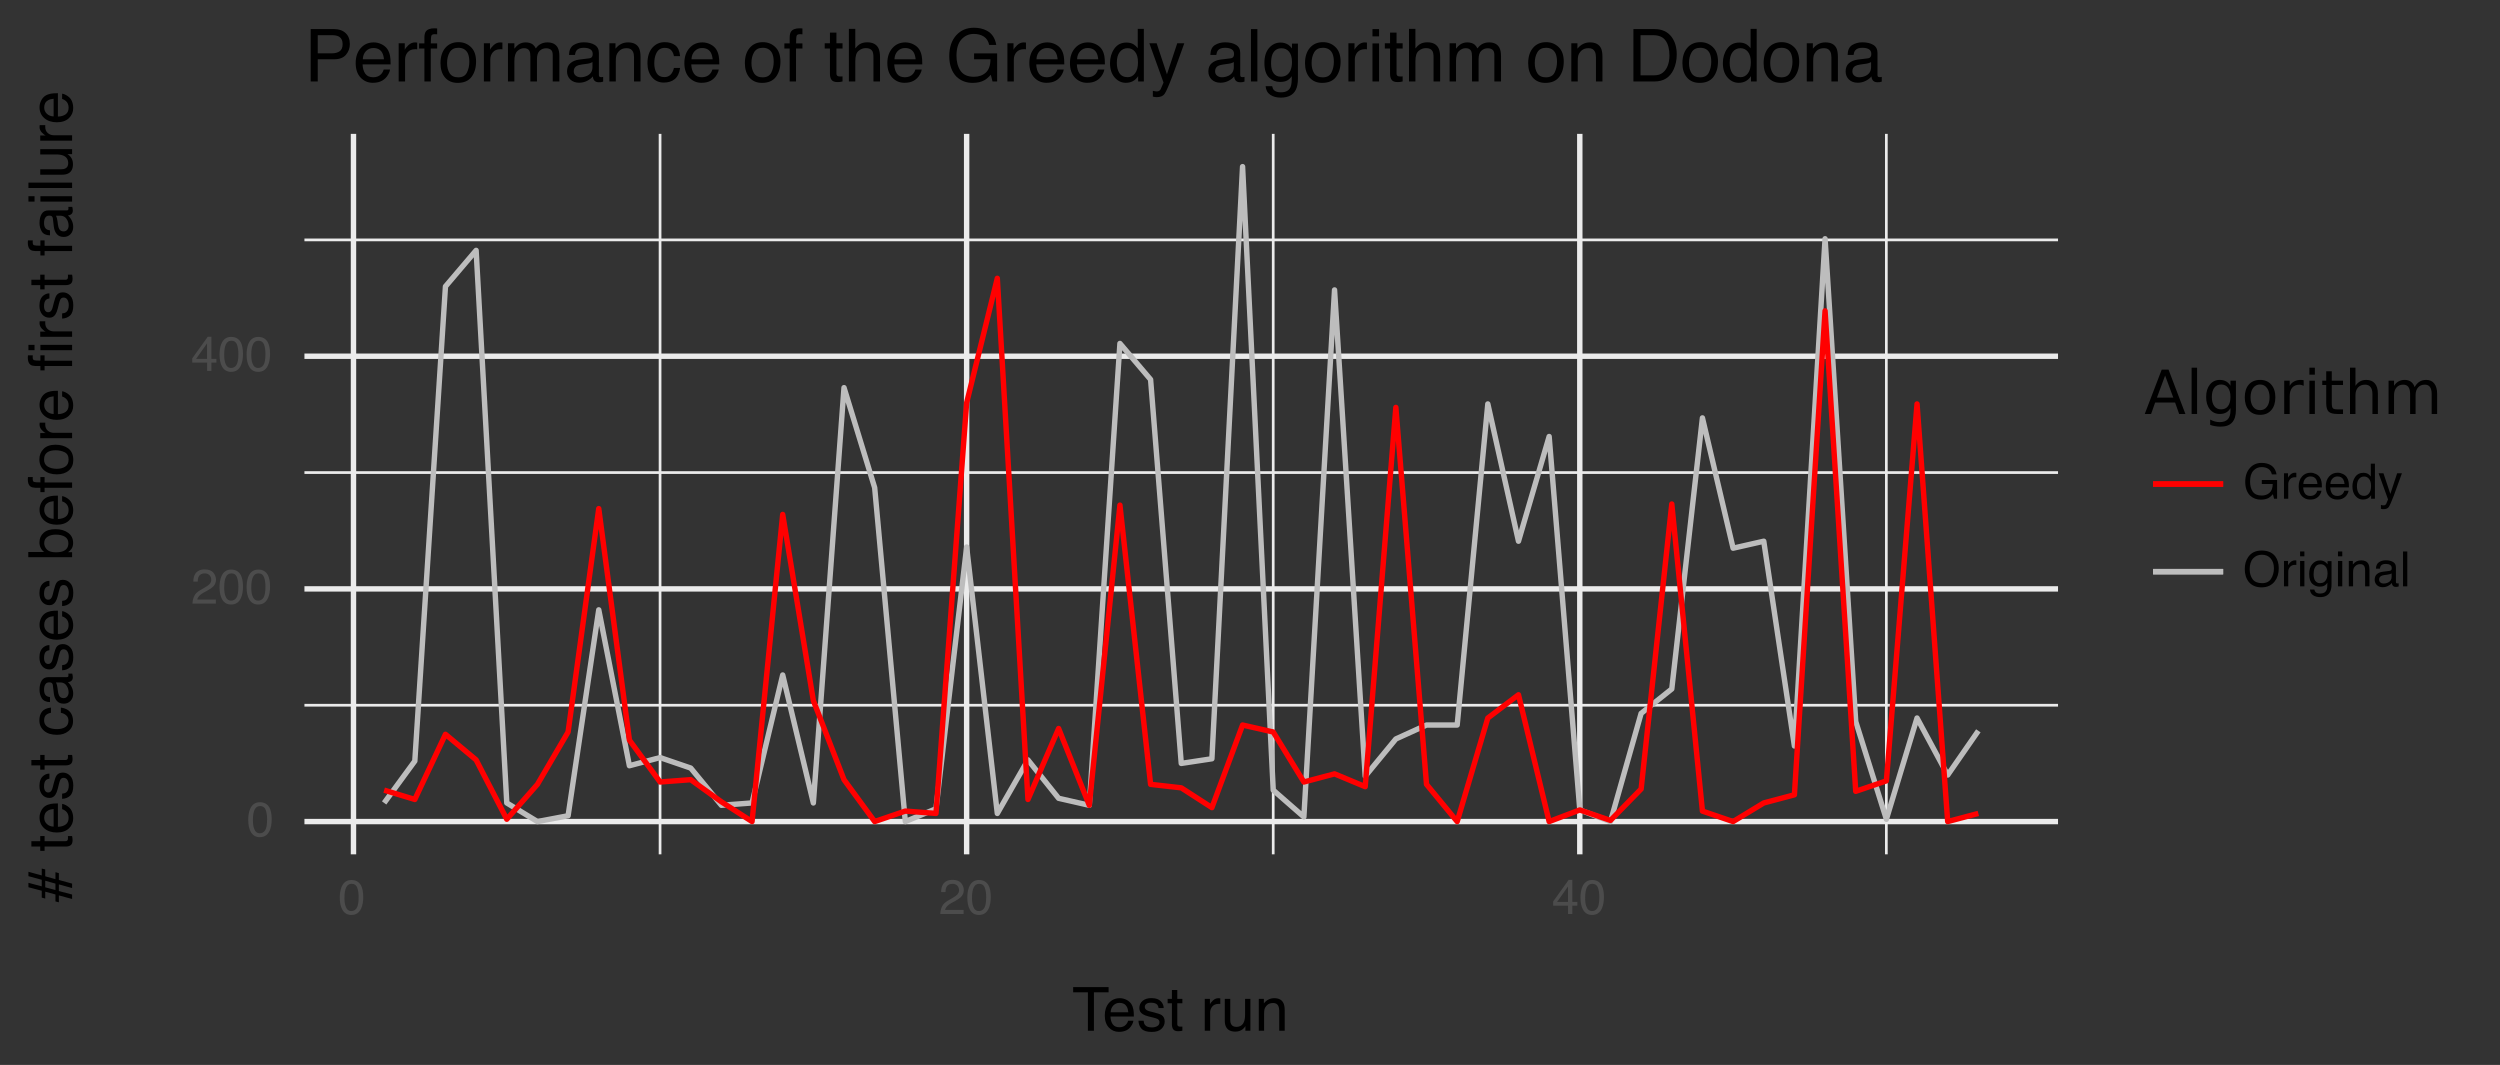 <?xml version="1.0" encoding="UTF-8" standalone="no"?>
<svg
   xmlns:dc="http://purl.org/dc/elements/1.1/"
   xmlns:cc="http://creativecommons.org/ns#"
   xmlns:rdf="http://www.w3.org/1999/02/22-rdf-syntax-ns#"
   xmlns:svg="http://www.w3.org/2000/svg"
   xmlns="http://www.w3.org/2000/svg"
   xmlns:xlink="http://www.w3.org/1999/xlink"
   xmlns:sodipodi="http://sodipodi.sourceforge.net/DTD/sodipodi-0.dtd"
   xmlns:inkscape="http://www.inkscape.org/namespaces/inkscape"
   width="493pt"
   height="210pt"
   viewBox="0 0 493 210"
   version="1.1"
   id="svg579"
   sodipodi:docname="rq4-dodona-greedy.svg"
   inkscape:version="0.92.3 (2405546, 2018-03-11)">
  <rect x="0" y="0" width="493" height="210" fill="#333333" stroke="none"/>
  <sodipodi:namedview
     pagecolor="#ffffff"
     bordercolor="#666666"
     borderopacity="1"
     objecttolerance="10"
     gridtolerance="10"
     guidetolerance="10"
     inkscape:pageopacity="0"
     inkscape:pageshadow="2"
     inkscape:window-width="1920"
     inkscape:window-height="1022"
     id="namedview581"
     showgrid="false"
     inkscape:zoom="0.52332657"
     inkscape:cx="328.66667"
     inkscape:cy="140"
     inkscape:window-x="0"
     inkscape:window-y="30"
     inkscape:window-maximized="1"
     inkscape:current-layer="svg579" />
  <defs
     id="defs250">
    <g
       id="g212">
      <symbol
         overflow="visible"
         id="glyph0-0">
        <path
           style="stroke:none;"
           d="M 0.312 0 L 0.312 -6.875 L 5.766 -6.875 L 5.766 0 Z M 4.906 -0.859 L 4.906 -6.016 L 1.172 -6.016 L 1.172 -0.859 Z M 4.906 -0.859 "
           id="path2" />
      </symbol>
      <symbol
         overflow="visible"
         id="glyph0-1">
        <path
           style="stroke:none;"
           d="M 2.594 -6.703 C 3.457 -6.703 4.086 -6.348 4.484 -5.641 C 4.773 -5.086 4.922 -4.328 4.922 -3.359 C 4.922 -2.453 4.785 -1.695 4.516 -1.094 C 4.129 -0.238 3.488 0.188 2.594 0.188 C 1.781 0.188 1.18 -0.16 0.797 -0.859 C 0.461 -1.453 0.297 -2.238 0.297 -3.219 C 0.297 -3.977 0.395 -4.633 0.594 -5.188 C 0.957 -6.195 1.625 -6.703 2.594 -6.703 Z M 2.578 -0.578 C 3.016 -0.578 3.363 -0.77 3.625 -1.156 C 3.883 -1.551 4.016 -2.273 4.016 -3.328 C 4.016 -4.086 3.922 -4.711 3.734 -5.203 C 3.547 -5.703 3.18 -5.953 2.641 -5.953 C 2.148 -5.953 1.789 -5.719 1.562 -5.25 C 1.332 -4.781 1.219 -4.094 1.219 -3.188 C 1.219 -2.5 1.289 -1.945 1.438 -1.531 C 1.656 -0.895 2.035 -0.578 2.578 -0.578 Z M 2.578 -0.578 "
           id="path5" />
      </symbol>
      <symbol
         overflow="visible"
         id="glyph0-2">
        <path
           style="stroke:none;"
           d="M 0.297 0 C 0.328 -0.57 0.445 -1.07 0.656 -1.5 C 0.863 -1.938 1.27 -2.328 1.875 -2.672 L 2.766 -3.188 C 3.172 -3.426 3.457 -3.629 3.625 -3.797 C 3.875 -4.055 4 -4.352 4 -4.688 C 4 -5.07 3.879 -5.379 3.641 -5.609 C 3.41 -5.836 3.102 -5.953 2.719 -5.953 C 2.133 -5.953 1.734 -5.734 1.516 -5.297 C 1.398 -5.066 1.336 -4.742 1.328 -4.328 L 0.469 -4.328 C 0.477 -4.91 0.582 -5.383 0.781 -5.75 C 1.145 -6.406 1.789 -6.734 2.719 -6.734 C 3.488 -6.734 4.051 -6.523 4.406 -6.109 C 4.758 -5.691 4.938 -5.227 4.938 -4.719 C 4.938 -4.188 4.75 -3.727 4.375 -3.344 C 4.156 -3.125 3.758 -2.852 3.188 -2.531 L 2.547 -2.188 C 2.242 -2.02 2.004 -1.859 1.828 -1.703 C 1.516 -1.43 1.316 -1.129 1.234 -0.797 L 4.906 -0.797 L 4.906 0 Z M 0.297 0 "
           id="path8" />
      </symbol>
      <symbol
         overflow="visible"
         id="glyph0-3">
        <path
           style="stroke:none;"
           d="M 3.172 -2.375 L 3.172 -5.422 L 1.016 -2.375 Z M 3.188 0 L 3.188 -1.641 L 0.25 -1.641 L 0.25 -2.469 L 3.312 -6.734 L 4.031 -6.734 L 4.031 -2.375 L 5.016 -2.375 L 5.016 -1.641 L 4.031 -1.641 L 4.031 0 Z M 3.188 0 "
           id="path11" />
      </symbol>
      <symbol
         overflow="visible"
         id="glyph0-4">
        <path
           style="stroke:none;"
           d="M 3.703 -7.062 C 4.348 -7.062 4.906 -6.938 5.375 -6.688 C 6.062 -6.32 6.484 -5.691 6.641 -4.797 L 5.719 -4.797 C 5.602 -5.297 5.367 -5.66 5.016 -5.891 C 4.66 -6.117 4.219 -6.234 3.688 -6.234 C 3.039 -6.234 2.5 -5.992 2.062 -5.516 C 1.633 -5.047 1.422 -4.336 1.422 -3.391 C 1.422 -2.566 1.598 -1.898 1.953 -1.391 C 2.316 -0.879 2.906 -0.625 3.719 -0.625 C 4.332 -0.625 4.844 -0.801 5.25 -1.156 C 5.664 -1.52 5.879 -2.102 5.891 -2.906 L 3.734 -2.906 L 3.734 -3.688 L 6.75 -3.688 L 6.75 0 L 6.156 0 L 5.922 -0.891 C 5.609 -0.535 5.332 -0.289 5.094 -0.156 C 4.676 0.07 4.156 0.188 3.531 0.188 C 2.719 0.188 2.016 -0.078 1.422 -0.609 C 0.785 -1.273 0.469 -2.18 0.469 -3.328 C 0.469 -4.484 0.781 -5.398 1.406 -6.078 C 2 -6.734 2.766 -7.062 3.703 -7.062 Z M 3.547 -7.062 Z M 3.547 -7.062 "
           id="path14" />
      </symbol>
      <symbol
         overflow="visible"
         id="glyph0-5">
        <path
           style="stroke:none;"
           d="M 0.641 -5.016 L 1.438 -5.016 L 1.438 -4.156 C 1.508 -4.32 1.672 -4.523 1.922 -4.766 C 2.18 -5.004 2.477 -5.125 2.812 -5.125 C 2.82 -5.125 2.848 -5.125 2.891 -5.125 C 2.93 -5.125 2.992 -5.117 3.078 -5.109 L 3.078 -4.219 C 3.023 -4.227 2.977 -4.234 2.938 -4.234 C 2.895 -4.234 2.852 -4.234 2.812 -4.234 C 2.383 -4.234 2.055 -4.098 1.828 -3.828 C 1.598 -3.555 1.484 -3.242 1.484 -2.891 L 1.484 0 L 0.641 0 Z M 0.641 -5.016 "
           id="path17" />
      </symbol>
      <symbol
         overflow="visible"
         id="glyph0-6">
        <path
           style="stroke:none;"
           d="M 2.703 -5.125 C 3.055 -5.125 3.398 -5.039 3.734 -4.875 C 4.078 -4.707 4.332 -4.492 4.5 -4.234 C 4.676 -3.973 4.789 -3.676 4.844 -3.344 C 4.895 -3.113 4.922 -2.742 4.922 -2.234 L 1.234 -2.234 C 1.254 -1.723 1.375 -1.312 1.594 -1 C 1.82 -0.695 2.172 -0.547 2.641 -0.547 C 3.086 -0.547 3.441 -0.691 3.703 -0.984 C 3.848 -1.148 3.953 -1.348 4.016 -1.578 L 4.844 -1.578 C 4.82 -1.391 4.75 -1.18 4.625 -0.953 C 4.508 -0.734 4.375 -0.551 4.219 -0.406 C 3.957 -0.156 3.641 0.016 3.266 0.109 C 3.055 0.148 2.828 0.172 2.578 0.172 C 1.953 0.172 1.422 -0.051 0.984 -0.5 C 0.555 -0.957 0.344 -1.594 0.344 -2.406 C 0.344 -3.219 0.562 -3.875 1 -4.375 C 1.438 -4.875 2.004 -5.125 2.703 -5.125 Z M 4.047 -2.906 C 4.016 -3.27 3.938 -3.562 3.812 -3.781 C 3.582 -4.188 3.195 -4.391 2.656 -4.391 C 2.27 -4.391 1.941 -4.25 1.672 -3.969 C 1.41 -3.695 1.273 -3.344 1.266 -2.906 Z M 2.625 -5.141 Z M 2.625 -5.141 "
           id="path20" />
      </symbol>
      <symbol
         overflow="visible"
         id="glyph0-7">
        <path
           style="stroke:none;"
           d="M 1.156 -2.453 C 1.156 -1.91 1.27 -1.457 1.5 -1.094 C 1.727 -0.738 2.094 -0.562 2.594 -0.562 C 2.977 -0.562 3.297 -0.727 3.547 -1.062 C 3.805 -1.395 3.938 -1.875 3.938 -2.5 C 3.938 -3.133 3.805 -3.602 3.547 -3.906 C 3.285 -4.219 2.961 -4.375 2.578 -4.375 C 2.148 -4.375 1.805 -4.207 1.547 -3.875 C 1.285 -3.551 1.156 -3.078 1.156 -2.453 Z M 2.422 -5.109 C 2.805 -5.109 3.129 -5.023 3.391 -4.859 C 3.535 -4.766 3.703 -4.602 3.891 -4.375 L 3.891 -6.906 L 4.703 -6.906 L 4.703 0 L 3.953 0 L 3.953 -0.703 C 3.754 -0.391 3.52 -0.164 3.25 -0.031 C 2.977 0.102 2.672 0.172 2.328 0.172 C 1.766 0.172 1.281 -0.062 0.875 -0.531 C 0.469 -1 0.266 -1.625 0.266 -2.406 C 0.266 -3.133 0.445 -3.766 0.812 -4.297 C 1.188 -4.836 1.723 -5.109 2.422 -5.109 Z M 2.422 -5.109 "
           id="path23" />
      </symbol>
      <symbol
         overflow="visible"
         id="glyph0-8">
        <path
           style="stroke:none;"
           d="M 3.75 -5.016 L 4.688 -5.016 C 4.562 -4.691 4.297 -3.957 3.891 -2.812 C 3.586 -1.945 3.332 -1.242 3.125 -0.703 C 2.633 0.578 2.289 1.359 2.094 1.641 C 1.895 1.922 1.551 2.062 1.062 2.062 C 0.945 2.062 0.852 2.055 0.781 2.047 C 0.719 2.035 0.641 2.016 0.547 1.984 L 0.547 1.219 C 0.691 1.258 0.797 1.285 0.859 1.297 C 0.93 1.305 0.992 1.312 1.047 1.312 C 1.203 1.312 1.316 1.285 1.391 1.234 C 1.461 1.18 1.523 1.117 1.578 1.047 C 1.586 1.016 1.641 0.883 1.734 0.656 C 1.836 0.426 1.91 0.254 1.953 0.141 L 0.094 -5.016 L 1.047 -5.016 L 2.406 -0.938 Z M 2.391 -5.141 Z M 2.391 -5.141 "
           id="path26" />
      </symbol>
      <symbol
         overflow="visible"
         id="glyph0-9">
        <path
           style="stroke:none;"
           d="M 3.703 -7.062 C 4.91 -7.062 5.812 -6.672 6.406 -5.891 C 6.852 -5.285 7.078 -4.508 7.078 -3.562 C 7.078 -2.531 6.816 -1.676 6.297 -1 C 5.68 -0.195 4.812 0.203 3.688 0.203 C 2.625 0.203 1.789 -0.145 1.188 -0.844 C 0.645 -1.52 0.375 -2.375 0.375 -3.406 C 0.375 -4.332 0.602 -5.129 1.062 -5.797 C 1.656 -6.641 2.535 -7.062 3.703 -7.062 Z M 3.797 -0.625 C 4.617 -0.625 5.211 -0.922 5.578 -1.516 C 5.941 -2.109 6.125 -2.785 6.125 -3.547 C 6.125 -4.359 5.91 -5.008 5.484 -5.5 C 5.066 -5.988 4.488 -6.234 3.75 -6.234 C 3.039 -6.234 2.461 -5.988 2.016 -5.5 C 1.566 -5.02 1.344 -4.301 1.344 -3.344 C 1.344 -2.582 1.535 -1.938 1.922 -1.406 C 2.305 -0.883 2.93 -0.625 3.797 -0.625 Z M 3.734 -7.062 Z M 3.734 -7.062 "
           id="path29" />
      </symbol>
      <symbol
         overflow="visible"
         id="glyph0-10">
        <path
           style="stroke:none;"
           d="M 0.625 -5 L 1.469 -5 L 1.469 0 L 0.625 0 Z M 0.625 -6.875 L 1.469 -6.875 L 1.469 -5.922 L 0.625 -5.922 Z M 0.625 -6.875 "
           id="path32" />
      </symbol>
      <symbol
         overflow="visible"
         id="glyph0-11">
        <path
           style="stroke:none;"
           d="M 2.391 -5.109 C 2.785 -5.109 3.129 -5.008 3.422 -4.812 C 3.578 -4.707 3.738 -4.551 3.906 -4.344 L 3.906 -4.969 L 4.688 -4.969 L 4.688 -0.406 C 4.688 0.227 4.594 0.727 4.406 1.094 C 4.051 1.781 3.391 2.125 2.422 2.125 C 1.879 2.125 1.422 2 1.047 1.75 C 0.68 1.508 0.477 1.133 0.438 0.625 L 1.297 0.625 C 1.336 0.844 1.422 1.016 1.547 1.141 C 1.734 1.328 2.031 1.422 2.438 1.422 C 3.082 1.422 3.504 1.191 3.703 0.734 C 3.828 0.473 3.883 -0.004 3.875 -0.703 C 3.707 -0.441 3.504 -0.25 3.266 -0.125 C 3.023 0 2.711 0.062 2.328 0.062 C 1.785 0.062 1.305 -0.129 0.891 -0.516 C 0.484 -0.898 0.281 -1.539 0.281 -2.438 C 0.281 -3.27 0.484 -3.922 0.891 -4.391 C 1.305 -4.867 1.805 -5.109 2.391 -5.109 Z M 3.906 -2.531 C 3.906 -3.156 3.773 -3.613 3.516 -3.906 C 3.266 -4.207 2.941 -4.359 2.547 -4.359 C 1.953 -4.359 1.547 -4.082 1.328 -3.531 C 1.211 -3.227 1.156 -2.836 1.156 -2.359 C 1.156 -1.797 1.27 -1.363 1.5 -1.062 C 1.727 -0.77 2.035 -0.625 2.422 -0.625 C 3.023 -0.625 3.453 -0.898 3.703 -1.453 C 3.836 -1.754 3.906 -2.113 3.906 -2.531 Z M 2.484 -5.141 Z M 2.484 -5.141 "
           id="path35" />
      </symbol>
      <symbol
         overflow="visible"
         id="glyph0-12">
        <path
           style="stroke:none;"
           d="M 0.625 -5.016 L 1.422 -5.016 L 1.422 -4.312 C 1.66 -4.602 1.91 -4.812 2.172 -4.938 C 2.441 -5.062 2.738 -5.125 3.062 -5.125 C 3.77 -5.125 4.25 -4.879 4.5 -4.391 C 4.633 -4.117 4.703 -3.727 4.703 -3.219 L 4.703 0 L 3.844 0 L 3.844 -3.156 C 3.844 -3.469 3.801 -3.719 3.719 -3.906 C 3.562 -4.219 3.289 -4.375 2.906 -4.375 C 2.695 -4.375 2.531 -4.352 2.406 -4.312 C 2.176 -4.238 1.973 -4.098 1.797 -3.891 C 1.66 -3.734 1.57 -3.566 1.531 -3.391 C 1.488 -3.211 1.469 -2.957 1.469 -2.625 L 1.469 0 L 0.625 0 Z M 2.594 -5.141 Z M 2.594 -5.141 "
           id="path38" />
      </symbol>
      <symbol
         overflow="visible"
         id="glyph0-13">
        <path
           style="stroke:none;"
           d="M 1.266 -1.328 C 1.266 -1.086 1.352 -0.895 1.531 -0.75 C 1.707 -0.613 1.922 -0.547 2.172 -0.547 C 2.461 -0.547 2.75 -0.613 3.031 -0.75 C 3.5 -0.977 3.734 -1.352 3.734 -1.875 L 3.734 -2.547 C 3.629 -2.484 3.492 -2.43 3.328 -2.391 C 3.172 -2.348 3.016 -2.316 2.859 -2.297 L 2.344 -2.234 C 2.039 -2.191 1.812 -2.125 1.656 -2.031 C 1.395 -1.883 1.266 -1.648 1.266 -1.328 Z M 3.312 -3.047 C 3.5 -3.066 3.629 -3.145 3.703 -3.281 C 3.734 -3.352 3.75 -3.461 3.75 -3.609 C 3.75 -3.891 3.645 -4.094 3.438 -4.219 C 3.238 -4.352 2.945 -4.422 2.562 -4.422 C 2.125 -4.422 1.812 -4.305 1.625 -4.078 C 1.52 -3.941 1.453 -3.742 1.422 -3.484 L 0.641 -3.484 C 0.66 -4.098 0.863 -4.523 1.25 -4.766 C 1.633 -5.016 2.078 -5.141 2.578 -5.141 C 3.172 -5.141 3.656 -5.023 4.031 -4.797 C 4.395 -4.578 4.578 -4.227 4.578 -3.75 L 4.578 -0.859 C 4.578 -0.773 4.594 -0.707 4.625 -0.656 C 4.664 -0.602 4.742 -0.578 4.859 -0.578 C 4.891 -0.578 4.926 -0.578 4.969 -0.578 C 5.02 -0.578 5.07 -0.582 5.125 -0.594 L 5.125 0.016 C 5 0.055 4.898 0.082 4.828 0.094 C 4.766 0.102 4.672 0.109 4.547 0.109 C 4.254 0.109 4.047 0.004 3.922 -0.203 C 3.848 -0.305 3.797 -0.461 3.766 -0.672 C 3.598 -0.441 3.352 -0.242 3.031 -0.078 C 2.707 0.086 2.352 0.172 1.969 0.172 C 1.5 0.172 1.117 0.031 0.828 -0.25 C 0.535 -0.531 0.391 -0.883 0.391 -1.312 C 0.391 -1.781 0.531 -2.141 0.812 -2.391 C 1.102 -2.648 1.488 -2.812 1.969 -2.875 Z M 2.609 -5.141 Z M 2.609 -5.141 "
           id="path41" />
      </symbol>
      <symbol
         overflow="visible"
         id="glyph0-14">
        <path
           style="stroke:none;"
           d="M 0.641 -6.875 L 1.484 -6.875 L 1.484 0 L 0.641 0 Z M 0.641 -6.875 "
           id="path44" />
      </symbol>
      <symbol
         overflow="visible"
         id="glyph1-0">
        <path
           style="stroke:none;"
           d="M 0.391 0 L 0.391 -8.609 L 7.219 -8.609 L 7.219 0 Z M 6.141 -1.078 L 6.141 -7.531 L 1.469 -7.531 L 1.469 -1.078 Z M 6.141 -1.078 "
           id="path47" />
      </symbol>
      <symbol
         overflow="visible"
         id="glyph1-1">
        <path
           style="stroke:none;"
           d="M 7.172 -8.609 L 7.172 -7.578 L 4.281 -7.578 L 4.281 0 L 3.094 0 L 3.094 -7.578 L 0.188 -7.578 L 0.188 -8.609 Z M 7.172 -8.609 "
           id="path50" />
      </symbol>
      <symbol
         overflow="visible"
         id="glyph1-2">
        <path
           style="stroke:none;"
           d="M 3.391 -6.422 C 3.836 -6.422 4.27 -6.316 4.688 -6.109 C 5.102 -5.898 5.422 -5.629 5.641 -5.297 C 5.848 -4.973 5.988 -4.602 6.062 -4.188 C 6.125 -3.895 6.156 -3.43 6.156 -2.797 L 1.547 -2.797 C 1.566 -2.16 1.719 -1.648 2 -1.266 C 2.281 -0.879 2.719 -0.688 3.312 -0.688 C 3.863 -0.688 4.301 -0.867 4.625 -1.234 C 4.812 -1.441 4.945 -1.688 5.031 -1.969 L 6.062 -1.969 C 6.039 -1.738 5.953 -1.484 5.797 -1.203 C 5.641 -0.922 5.469 -0.688 5.281 -0.5 C 4.957 -0.188 4.555 0.02 4.078 0.125 C 3.828 0.188 3.539 0.219 3.219 0.219 C 2.438 0.219 1.773 -0.062 1.234 -0.625 C 0.691 -1.195 0.422 -1.992 0.422 -3.016 C 0.422 -4.023 0.691 -4.844 1.234 -5.469 C 1.785 -6.102 2.504 -6.422 3.391 -6.422 Z M 5.062 -3.641 C 5.02 -4.098 4.922 -4.461 4.766 -4.734 C 4.484 -5.242 4.004 -5.5 3.328 -5.5 C 2.836 -5.5 2.426 -5.32 2.094 -4.969 C 1.77 -4.625 1.598 -4.18 1.578 -3.641 Z M 3.281 -6.422 Z M 3.281 -6.422 "
           id="path53" />
      </symbol>
      <symbol
         overflow="visible"
         id="glyph1-3">
        <path
           style="stroke:none;"
           d="M 1.406 -1.969 C 1.438 -1.613 1.523 -1.344 1.672 -1.156 C 1.93 -0.82 2.391 -0.656 3.047 -0.656 C 3.441 -0.656 3.785 -0.738 4.078 -0.906 C 4.379 -1.07 4.531 -1.332 4.531 -1.688 C 4.531 -1.957 4.41 -2.164 4.172 -2.312 C 4.016 -2.395 3.711 -2.492 3.266 -2.609 L 2.422 -2.812 C 1.891 -2.945 1.5 -3.098 1.25 -3.266 C 0.789 -3.547 0.562 -3.941 0.562 -4.453 C 0.562 -5.047 0.773 -5.523 1.203 -5.891 C 1.629 -6.254 2.207 -6.438 2.938 -6.438 C 3.875 -6.438 4.551 -6.16 4.969 -5.609 C 5.238 -5.254 5.367 -4.875 5.359 -4.469 L 4.359 -4.469 C 4.336 -4.707 4.254 -4.926 4.109 -5.125 C 3.867 -5.395 3.445 -5.531 2.844 -5.531 C 2.445 -5.531 2.145 -5.453 1.938 -5.297 C 1.738 -5.148 1.641 -4.953 1.641 -4.703 C 1.641 -4.43 1.773 -4.211 2.047 -4.047 C 2.203 -3.953 2.43 -3.867 2.734 -3.797 L 3.422 -3.625 C 4.18 -3.438 4.691 -3.258 4.953 -3.094 C 5.359 -2.82 5.562 -2.395 5.562 -1.812 C 5.562 -1.258 5.348 -0.781 4.922 -0.375 C 4.504 0.031 3.863 0.234 3 0.234 C 2.062 0.234 1.395 0.023 1 -0.391 C 0.613 -0.816 0.41 -1.344 0.391 -1.969 Z M 2.953 -6.422 Z M 2.953 -6.422 "
           id="path56" />
      </symbol>
      <symbol
         overflow="visible"
         id="glyph1-4">
        <path
           style="stroke:none;"
           d="M 0.984 -8.031 L 2.047 -8.031 L 2.047 -6.281 L 3.047 -6.281 L 3.047 -5.422 L 2.047 -5.422 L 2.047 -1.312 C 2.047 -1.094 2.125 -0.945 2.281 -0.875 C 2.352 -0.832 2.488 -0.812 2.688 -0.812 C 2.738 -0.812 2.789 -0.812 2.844 -0.812 C 2.906 -0.82 2.973 -0.828 3.047 -0.828 L 3.047 0 C 2.93 0.031 2.805 0.051 2.672 0.062 C 2.547 0.082 2.406 0.094 2.25 0.094 C 1.758 0.094 1.426 -0.031 1.25 -0.281 C 1.07 -0.531 0.984 -0.859 0.984 -1.266 L 0.984 -5.422 L 0.141 -5.422 L 0.141 -6.281 L 0.984 -6.281 Z M 0.984 -8.031 "
           id="path59" />
      </symbol>
      <symbol
         overflow="visible"
         id="glyph1-5">
        <path
           style="stroke:none;"
           d=""
           id="path62" />
      </symbol>
      <symbol
         overflow="visible"
         id="glyph1-6">
        <path
           style="stroke:none;"
           d="M 0.797 -6.281 L 1.812 -6.281 L 1.812 -5.188 C 1.883 -5.406 2.082 -5.664 2.406 -5.969 C 2.727 -6.27 3.098 -6.422 3.516 -6.422 C 3.535 -6.422 3.566 -6.414 3.609 -6.406 C 3.66 -6.406 3.742 -6.398 3.859 -6.391 L 3.859 -5.281 C 3.797 -5.289 3.738 -5.297 3.688 -5.297 C 3.633 -5.297 3.578 -5.297 3.516 -5.297 C 2.984 -5.297 2.57 -5.125 2.281 -4.781 C 2 -4.445 1.859 -4.055 1.859 -3.609 L 1.859 0 L 0.797 0 Z M 0.797 -6.281 "
           id="path65" />
      </symbol>
      <symbol
         overflow="visible"
         id="glyph1-7">
        <path
           style="stroke:none;"
           d="M 1.828 -6.281 L 1.828 -2.109 C 1.828 -1.785 1.879 -1.523 1.984 -1.328 C 2.172 -0.953 2.52 -0.766 3.031 -0.766 C 3.758 -0.766 4.258 -1.094 4.531 -1.75 C 4.676 -2.102 4.75 -2.582 4.75 -3.188 L 4.75 -6.281 L 5.797 -6.281 L 5.797 0 L 4.812 0 L 4.812 -0.922 C 4.676 -0.68 4.508 -0.484 4.312 -0.328 C 3.906 0.004 3.414 0.172 2.844 0.172 C 1.945 0.172 1.336 -0.129 1.016 -0.734 C 0.836 -1.047 0.75 -1.473 0.75 -2.016 L 0.75 -6.281 Z M 3.281 -6.422 Z M 3.281 -6.422 "
           id="path68" />
      </symbol>
      <symbol
         overflow="visible"
         id="glyph1-8">
        <path
           style="stroke:none;"
           d="M 0.781 -6.281 L 1.781 -6.281 L 1.781 -5.391 C 2.07 -5.754 2.383 -6.016 2.719 -6.172 C 3.051 -6.336 3.422 -6.422 3.828 -6.422 C 4.711 -6.422 5.312 -6.109 5.625 -5.484 C 5.801 -5.141 5.891 -4.656 5.891 -4.031 L 5.891 0 L 4.812 0 L 4.812 -3.953 C 4.812 -4.336 4.754 -4.645 4.641 -4.875 C 4.453 -5.27 4.113 -5.469 3.625 -5.469 C 3.375 -5.469 3.172 -5.441 3.016 -5.391 C 2.723 -5.305 2.469 -5.133 2.25 -4.875 C 2.07 -4.664 1.957 -4.453 1.906 -4.234 C 1.852 -4.016 1.828 -3.695 1.828 -3.281 L 1.828 0 L 0.781 0 Z M 3.25 -6.422 Z M 3.25 -6.422 "
           id="path71" />
      </symbol>
      <symbol
         overflow="visible"
         id="glyph2-0">
        <path
           style="stroke:none;"
           d="M 0 -0.391 L -8.609 -0.391 L -8.609 -7.219 L 0 -7.219 Z M -1.078 -6.141 L -7.531 -6.141 L -7.531 -1.469 L -1.078 -1.469 Z M -1.078 -6.141 "
           id="path74" />
      </symbol>
      <symbol
         overflow="visible"
         id="glyph2-1">
        <path
           style="stroke:none;"
           d="M -3.281 -0.172 L -3.281 -1.547 L -5.297 -2.094 L -5.297 -0.734 L -5.984 -0.922 L -5.984 -2.281 L -8.609 -2.969 L -8.609 -3.844 L -5.984 -3.141 L -5.984 -4.438 L -8.609 -5.156 L -8.609 -6.016 L -5.984 -5.297 L -5.984 -6.656 L -5.297 -6.484 L -5.297 -5.125 L -3.281 -4.562 L -3.281 -5.938 L -2.609 -5.75 L -2.609 -4.406 L 0 -3.688 L 0 -2.812 L -2.609 -3.531 L -2.609 -2.219 L 0 -1.531 L 0 -0.656 L -2.609 -1.359 L -2.609 0 Z M -3.281 -3.688 L -5.297 -4.25 L -5.297 -2.953 L -3.281 -2.422 Z M -3.281 -3.688 "
           id="path77" />
      </symbol>
      <symbol
         overflow="visible"
         id="glyph2-2">
        <path
           style="stroke:none;"
           d=""
           id="path80" />
      </symbol>
      <symbol
         overflow="visible"
         id="glyph2-3">
        <path
           style="stroke:none;"
           d="M -8.031 -0.984 L -8.031 -2.047 L -6.281 -2.047 L -6.281 -3.047 L -5.422 -3.047 L -5.422 -2.047 L -1.312 -2.047 C -1.094 -2.047 -0.945 -2.125 -0.875 -2.281 C -0.832 -2.352 -0.812 -2.488 -0.812 -2.688 C -0.812 -2.738 -0.812 -2.789 -0.812 -2.844 C -0.82 -2.906 -0.828 -2.973 -0.828 -3.047 L 0 -3.047 C 0.031 -2.93 0.051 -2.805 0.062 -2.672 C 0.082 -2.547 0.094 -2.406 0.094 -2.25 C 0.094 -1.758 -0.031 -1.426 -0.281 -1.25 C -0.531 -1.07 -0.859 -0.984 -1.266 -0.984 L -5.422 -0.984 L -5.422 -0.141 L -6.281 -0.141 L -6.281 -0.984 Z M -8.031 -0.984 "
           id="path83" />
      </symbol>
      <symbol
         overflow="visible"
         id="glyph2-4">
        <path
           style="stroke:none;"
           d="M -6.422 -3.391 C -6.422 -3.836 -6.316 -4.27 -6.109 -4.688 C -5.898 -5.102 -5.629 -5.422 -5.297 -5.641 C -4.973 -5.848 -4.602 -5.988 -4.188 -6.062 C -3.895 -6.125 -3.43 -6.156 -2.797 -6.156 L -2.797 -1.547 C -2.16 -1.566 -1.648 -1.719 -1.266 -2 C -0.879 -2.281 -0.688 -2.719 -0.688 -3.312 C -0.688 -3.863 -0.867 -4.301 -1.234 -4.625 C -1.441 -4.812 -1.688 -4.945 -1.969 -5.031 L -1.969 -6.062 C -1.738 -6.039 -1.484 -5.953 -1.203 -5.797 C -0.922 -5.641 -0.688 -5.469 -0.5 -5.281 C -0.188 -4.957 0.02 -4.555 0.125 -4.078 C 0.188 -3.828 0.219 -3.539 0.219 -3.219 C 0.219 -2.438 -0.062 -1.773 -0.625 -1.234 C -1.195 -0.691 -1.992 -0.422 -3.016 -0.422 C -4.023 -0.422 -4.844 -0.691 -5.469 -1.234 C -6.102 -1.785 -6.422 -2.504 -6.422 -3.391 Z M -3.641 -5.062 C -4.098 -5.02 -4.461 -4.922 -4.734 -4.766 C -5.242 -4.484 -5.5 -4.004 -5.5 -3.328 C -5.5 -2.836 -5.32 -2.426 -4.969 -2.094 C -4.625 -1.77 -4.18 -1.598 -3.641 -1.578 Z M -6.422 -3.281 Z M -6.422 -3.281 "
           id="path86" />
      </symbol>
      <symbol
         overflow="visible"
         id="glyph2-5">
        <path
           style="stroke:none;"
           d="M -1.969 -1.406 C -1.613 -1.438 -1.344 -1.523 -1.156 -1.672 C -0.82 -1.93 -0.656 -2.391 -0.656 -3.047 C -0.656 -3.441 -0.738 -3.785 -0.906 -4.078 C -1.07 -4.379 -1.332 -4.531 -1.688 -4.531 C -1.957 -4.531 -2.164 -4.41 -2.312 -4.172 C -2.395 -4.016 -2.492 -3.711 -2.609 -3.266 L -2.812 -2.422 C -2.945 -1.891 -3.098 -1.5 -3.266 -1.25 C -3.547 -0.789 -3.941 -0.562 -4.453 -0.562 C -5.047 -0.562 -5.523 -0.773 -5.891 -1.203 C -6.254 -1.629 -6.438 -2.207 -6.438 -2.938 C -6.438 -3.875 -6.16 -4.551 -5.609 -4.969 C -5.254 -5.238 -4.875 -5.367 -4.469 -5.359 L -4.469 -4.359 C -4.707 -4.336 -4.926 -4.254 -5.125 -4.109 C -5.395 -3.867 -5.531 -3.445 -5.531 -2.844 C -5.531 -2.445 -5.453 -2.145 -5.297 -1.938 C -5.148 -1.738 -4.953 -1.641 -4.703 -1.641 C -4.43 -1.641 -4.211 -1.773 -4.047 -2.047 C -3.953 -2.203 -3.867 -2.43 -3.797 -2.734 L -3.625 -3.422 C -3.438 -4.18 -3.258 -4.691 -3.094 -4.953 C -2.82 -5.359 -2.395 -5.562 -1.812 -5.562 C -1.258 -5.562 -0.781 -5.348 -0.375 -4.922 C 0.031 -4.504 0.234 -3.863 0.234 -3 C 0.234 -2.062 0.023 -1.395 -0.391 -1 C -0.816 -0.613 -1.344 -0.41 -1.969 -0.391 Z M -6.422 -2.953 Z M -6.422 -2.953 "
           id="path89" />
      </symbol>
      <symbol
         overflow="visible"
         id="glyph2-6">
        <path
           style="stroke:none;"
           d="M -6.453 -3.188 C -6.453 -3.895 -6.281 -4.469 -5.938 -4.906 C -5.594 -5.352 -5.004 -5.625 -4.172 -5.719 L -4.172 -4.688 C -4.555 -4.625 -4.875 -4.484 -5.125 -4.266 C -5.383 -4.047 -5.516 -3.688 -5.516 -3.188 C -5.516 -2.52 -5.188 -2.039 -4.531 -1.75 C -4.102 -1.562 -3.578 -1.469 -2.953 -1.469 C -2.328 -1.469 -1.797 -1.598 -1.359 -1.859 C -0.93 -2.129 -0.719 -2.551 -0.719 -3.125 C -0.719 -3.562 -0.852 -3.906 -1.125 -4.156 C -1.395 -4.414 -1.758 -4.594 -2.219 -4.688 L -2.219 -5.719 C -1.383 -5.602 -0.773 -5.312 -0.391 -4.844 C -0.004 -4.375 0.188 -3.773 0.188 -3.047 C 0.188 -2.223 -0.113 -1.566 -0.719 -1.078 C -1.32 -0.586 -2.07 -0.344 -2.969 -0.344 C -4.07 -0.344 -4.926 -0.609 -5.531 -1.141 C -6.145 -1.68 -6.453 -2.363 -6.453 -3.188 Z M -6.422 -3.031 Z M -6.422 -3.031 "
           id="path92" />
      </symbol>
      <symbol
         overflow="visible"
         id="glyph2-7">
        <path
           style="stroke:none;"
           d="M -1.672 -1.578 C -1.367 -1.578 -1.129 -1.688 -0.953 -1.906 C -0.773 -2.133 -0.688 -2.398 -0.688 -2.703 C -0.688 -3.078 -0.77 -3.438 -0.938 -3.781 C -1.227 -4.375 -1.695 -4.672 -2.344 -4.672 L -3.188 -4.672 C -3.113 -4.535 -3.047 -4.363 -2.984 -4.156 C -2.93 -3.957 -2.895 -3.758 -2.875 -3.562 L -2.797 -2.938 C -2.742 -2.551 -2.66 -2.258 -2.547 -2.062 C -2.367 -1.738 -2.078 -1.578 -1.672 -1.578 Z M -3.797 -4.141 C -3.828 -4.379 -3.93 -4.539 -4.109 -4.625 C -4.203 -4.664 -4.336 -4.688 -4.516 -4.688 C -4.867 -4.688 -5.125 -4.555 -5.281 -4.297 C -5.445 -4.047 -5.531 -3.688 -5.531 -3.219 C -5.531 -2.664 -5.383 -2.273 -5.094 -2.047 C -4.926 -1.91 -4.68 -1.82 -4.359 -1.781 L -4.359 -0.797 C -5.129 -0.816 -5.664 -1.066 -5.969 -1.547 C -6.27 -2.035 -6.422 -2.598 -6.422 -3.234 C -6.422 -3.973 -6.281 -4.57 -6 -5.031 C -5.719 -5.488 -5.281 -5.719 -4.688 -5.719 L -1.078 -5.719 C -0.973 -5.719 -0.883 -5.738 -0.812 -5.781 C -0.75 -5.832 -0.719 -5.93 -0.719 -6.078 C -0.719 -6.117 -0.719 -6.164 -0.719 -6.219 C -0.727 -6.281 -0.738 -6.348 -0.75 -6.422 L 0.031 -6.422 C 0.07 -6.254 0.098 -6.125 0.109 -6.031 C 0.129 -5.945 0.141 -5.832 0.141 -5.688 C 0.141 -5.32 0.008 -5.062 -0.25 -4.906 C -0.383 -4.812 -0.578 -4.75 -0.828 -4.719 C -0.547 -4.5 -0.301 -4.188 -0.094 -3.781 C 0.113 -3.383 0.219 -2.945 0.219 -2.469 C 0.219 -1.883 0.039 -1.406 -0.312 -1.031 C -0.664 -0.664 -1.109 -0.484 -1.641 -0.484 C -2.223 -0.484 -2.676 -0.664 -3 -1.031 C -3.32 -1.395 -3.52 -1.867 -3.594 -2.453 Z M -6.422 -3.266 Z M -6.422 -3.266 "
           id="path95" />
      </symbol>
      <symbol
         overflow="visible"
         id="glyph2-8">
        <path
           style="stroke:none;"
           d="M -8.641 -0.688 L -8.641 -1.719 L -5.516 -1.719 C -5.816 -1.945 -6.047 -2.223 -6.203 -2.547 C -6.359 -2.867 -6.438 -3.219 -6.438 -3.594 C -6.438 -4.375 -6.164 -5.004 -5.625 -5.484 C -5.094 -5.973 -4.305 -6.219 -3.266 -6.219 C -2.266 -6.219 -1.438 -5.977 -0.781 -5.5 C -0.125 -5.02 0.203 -4.352 0.203 -3.5 C 0.203 -3.02 0.086 -2.617 -0.141 -2.297 C -0.285 -2.098 -0.504 -1.891 -0.797 -1.672 L 0 -1.672 L 0 -0.688 Z M -0.734 -3.438 C -0.734 -4.008 -0.957 -4.438 -1.406 -4.719 C -1.863 -5 -2.461 -5.141 -3.203 -5.141 C -3.867 -5.141 -4.414 -5 -4.844 -4.719 C -5.281 -4.438 -5.5 -4.02 -5.5 -3.469 C -5.5 -2.988 -5.32 -2.566 -4.969 -2.203 C -4.613 -1.836 -4.023 -1.656 -3.203 -1.656 C -2.617 -1.656 -2.141 -1.727 -1.766 -1.875 C -1.078 -2.156 -0.734 -2.676 -0.734 -3.438 Z M -0.734 -3.438 "
           id="path98" />
      </symbol>
      <symbol
         overflow="visible"
         id="glyph2-9">
        <path
           style="stroke:none;"
           d="M -7.234 -1.031 C -7.672 -1.051 -7.988 -1.129 -8.188 -1.266 C -8.551 -1.516 -8.734 -1.988 -8.734 -2.688 C -8.734 -2.758 -8.727 -2.828 -8.719 -2.891 C -8.719 -2.961 -8.711 -3.047 -8.703 -3.141 L -7.75 -3.141 C -7.758 -3.023 -7.766 -2.941 -7.766 -2.891 C -7.766 -2.848 -7.766 -2.805 -7.766 -2.766 C -7.766 -2.441 -7.68 -2.25 -7.516 -2.188 C -7.348 -2.125 -6.926 -2.094 -6.25 -2.094 L -6.25 -3.141 L -5.422 -3.141 L -5.422 -2.078 L 0 -2.078 L 0 -1.031 L -5.422 -1.031 L -5.422 -0.172 L -6.25 -0.172 L -6.25 -1.031 Z M -7.234 -1.031 "
           id="path101" />
      </symbol>
      <symbol
         overflow="visible"
         id="glyph2-10">
        <path
           style="stroke:none;"
           d="M -0.688 -3.266 C -0.688 -3.961 -0.945 -4.441 -1.469 -4.703 C -2 -4.961 -2.586 -5.094 -3.234 -5.094 C -3.828 -5.094 -4.305 -5 -4.672 -4.812 C -5.242 -4.508 -5.531 -4 -5.531 -3.281 C -5.531 -2.633 -5.285 -2.164 -4.797 -1.875 C -4.305 -1.582 -3.711 -1.438 -3.016 -1.438 C -2.348 -1.438 -1.789 -1.582 -1.344 -1.875 C -0.906 -2.164 -0.688 -2.629 -0.688 -3.266 Z M -6.453 -3.312 C -6.453 -4.113 -6.18 -4.789 -5.641 -5.344 C -5.109 -5.906 -4.316 -6.188 -3.266 -6.188 C -2.254 -6.188 -1.414 -5.941 -0.75 -5.453 C -0.094 -4.961 0.234 -4.203 0.234 -3.172 C 0.234 -2.305 -0.055 -1.617 -0.641 -1.109 C -1.234 -0.598 -2.02 -0.344 -3 -0.344 C -4.051 -0.344 -4.891 -0.609 -5.516 -1.141 C -6.141 -1.68 -6.453 -2.406 -6.453 -3.312 Z M -6.422 -3.266 Z M -6.422 -3.266 "
           id="path104" />
      </symbol>
      <symbol
         overflow="visible"
         id="glyph2-11">
        <path
           style="stroke:none;"
           d="M -6.281 -0.797 L -6.281 -1.812 L -5.188 -1.812 C -5.406 -1.883 -5.664 -2.082 -5.969 -2.406 C -6.27 -2.727 -6.422 -3.098 -6.422 -3.516 C -6.422 -3.535 -6.414 -3.566 -6.406 -3.609 C -6.406 -3.66 -6.398 -3.742 -6.391 -3.859 L -5.281 -3.859 C -5.289 -3.797 -5.297 -3.738 -5.297 -3.688 C -5.297 -3.633 -5.297 -3.578 -5.297 -3.516 C -5.297 -2.984 -5.125 -2.57 -4.781 -2.281 C -4.445 -2 -4.055 -1.859 -3.609 -1.859 L 0 -1.859 L 0 -0.797 Z M -6.281 -0.797 "
           id="path107" />
      </symbol>
      <symbol
         overflow="visible"
         id="glyph2-12">
        <path
           style="stroke:none;"
           d="M -7.234 -1.031 C -7.672 -1.051 -7.988 -1.129 -8.188 -1.266 C -8.551 -1.516 -8.734 -1.988 -8.734 -2.688 C -8.734 -2.758 -8.727 -2.828 -8.719 -2.891 C -8.719 -2.961 -8.711 -3.047 -8.703 -3.141 L -7.75 -3.141 C -7.758 -3.023 -7.766 -2.941 -7.766 -2.891 C -7.766 -2.848 -7.766 -2.805 -7.766 -2.766 C -7.766 -2.441 -7.68 -2.25 -7.516 -2.188 C -7.348 -2.125 -6.926 -2.094 -6.25 -2.094 L -6.25 -3.141 L -5.422 -3.141 L -5.422 -2.078 L 0 -2.078 L 0 -1.031 L -5.422 -1.031 L -5.422 -0.172 L -6.25 -0.172 L -6.25 -1.031 Z M -7.406 -4.156 L -8.609 -4.156 L -8.609 -5.203 L -7.406 -5.203 Z M -6.25 -4.156 L -6.25 -5.203 L 0 -5.203 L 0 -4.156 Z M -6.25 -4.156 "
           id="path110" />
      </symbol>
      <symbol
         overflow="visible"
         id="glyph2-13">
        <path
           style="stroke:none;"
           d="M -6.25 -0.781 L -6.25 -1.844 L 0 -1.844 L 0 -0.781 Z M -8.609 -0.781 L -8.609 -1.844 L -7.406 -1.844 L -7.406 -0.781 Z M -8.609 -0.781 "
           id="path113" />
      </symbol>
      <symbol
         overflow="visible"
         id="glyph2-14">
        <path
           style="stroke:none;"
           d="M -8.609 -0.797 L -8.609 -1.859 L 0 -1.859 L 0 -0.797 Z M -8.609 -0.797 "
           id="path116" />
      </symbol>
      <symbol
         overflow="visible"
         id="glyph2-15">
        <path
           style="stroke:none;"
           d="M -6.281 -1.828 L -2.109 -1.828 C -1.785 -1.828 -1.523 -1.879 -1.328 -1.984 C -0.953 -2.172 -0.766 -2.52 -0.766 -3.031 C -0.766 -3.758 -1.094 -4.258 -1.75 -4.531 C -2.102 -4.676 -2.582 -4.75 -3.188 -4.75 L -6.281 -4.75 L -6.281 -5.797 L 0 -5.797 L 0 -4.812 L -0.922 -4.812 C -0.68 -4.676 -0.484 -4.508 -0.328 -4.312 C 0.004 -3.906 0.172 -3.414 0.172 -2.844 C 0.172 -1.945 -0.129 -1.336 -0.734 -1.016 C -1.047 -0.836 -1.473 -0.75 -2.016 -0.75 L -6.281 -0.75 Z M -6.422 -3.281 Z M -6.422 -3.281 "
           id="path119" />
      </symbol>
      <symbol
         overflow="visible"
         id="glyph3-0">
        <path
           style="stroke:none;"
           d="M 0.594 2.125 L 0.594 -8.469 L 6.594 -8.469 L 6.594 2.125 Z M 1.266 1.453 L 5.938 1.453 L 5.938 -7.781 L 1.266 -7.781 Z M 1.266 1.453 "
           id="path122" />
      </symbol>
      <symbol
         overflow="visible"
         id="glyph3-1">
        <path
           style="stroke:none;"
           d="M 4.109 -7.578 L 2.5 -3.234 L 5.719 -3.234 Z M 3.438 -8.75 L 4.781 -8.75 L 8.109 0 L 6.875 0 L 6.078 -2.25 L 2.141 -2.25 L 1.344 0 L 0.094 0 Z M 3.438 -8.75 "
           id="path125" />
      </symbol>
      <symbol
         overflow="visible"
         id="glyph3-2">
        <path
           style="stroke:none;"
           d="M 1.125 -9.125 L 2.203 -9.125 L 2.203 0 L 1.125 0 Z M 1.125 -9.125 "
           id="path128" />
      </symbol>
      <symbol
         overflow="visible"
         id="glyph3-3">
        <path
           style="stroke:none;"
           d="M 5.453 -3.359 C 5.453 -4.141 5.289 -4.742 4.969 -5.172 C 4.645 -5.598 4.191 -5.812 3.609 -5.812 C 3.035 -5.812 2.586 -5.598 2.266 -5.172 C 1.941 -4.742 1.781 -4.141 1.781 -3.359 C 1.781 -2.578 1.941 -1.973 2.266 -1.547 C 2.586 -1.117 3.035 -0.906 3.609 -0.906 C 4.191 -0.906 4.645 -1.117 4.969 -1.547 C 5.289 -1.973 5.453 -2.578 5.453 -3.359 Z M 6.531 -0.812 C 6.531 0.301 6.281 1.129 5.781 1.672 C 5.289 2.223 4.531 2.5 3.5 2.5 C 3.125 2.5 2.766 2.469 2.422 2.406 C 2.086 2.352 1.766 2.27 1.453 2.156 L 1.453 1.109 C 1.766 1.273 2.078 1.398 2.391 1.484 C 2.703 1.566 3.016 1.609 3.328 1.609 C 4.035 1.609 4.566 1.422 4.922 1.047 C 5.273 0.68 5.453 0.125 5.453 -0.625 L 5.453 -1.156 C 5.223 -0.77 4.938 -0.477 4.594 -0.281 C 4.25 -0.094 3.832 0 3.344 0 C 2.539 0 1.891 -0.305 1.391 -0.922 C 0.898 -1.535 0.656 -2.348 0.656 -3.359 C 0.656 -4.367 0.898 -5.18 1.391 -5.797 C 1.891 -6.41 2.539 -6.719 3.344 -6.719 C 3.832 -6.719 4.25 -6.617 4.594 -6.422 C 4.938 -6.234 5.223 -5.945 5.453 -5.562 L 5.453 -6.562 L 6.531 -6.562 Z M 6.531 -0.812 "
           id="path131" />
      </symbol>
      <symbol
         overflow="visible"
         id="glyph3-4">
        <path
           style="stroke:none;"
           d="M 3.672 -5.812 C 3.098 -5.812 2.641 -5.582 2.297 -5.125 C 1.961 -4.676 1.797 -4.062 1.797 -3.281 C 1.797 -2.488 1.961 -1.867 2.297 -1.422 C 2.629 -0.973 3.086 -0.75 3.672 -0.75 C 4.242 -0.75 4.695 -0.973 5.031 -1.422 C 5.375 -1.879 5.547 -2.5 5.547 -3.281 C 5.547 -4.051 5.375 -4.664 5.031 -5.125 C 4.695 -5.582 4.242 -5.812 3.672 -5.812 Z M 3.672 -6.719 C 4.609 -6.719 5.344 -6.41 5.875 -5.797 C 6.414 -5.191 6.688 -4.352 6.688 -3.281 C 6.688 -2.207 6.414 -1.363 5.875 -0.75 C 5.344 -0.133 4.609 0.172 3.672 0.172 C 2.734 0.172 1.992 -0.133 1.453 -0.75 C 0.922 -1.363 0.656 -2.207 0.656 -3.281 C 0.656 -4.352 0.922 -5.191 1.453 -5.797 C 1.992 -6.41 2.734 -6.719 3.672 -6.719 Z M 3.672 -6.719 "
           id="path134" />
      </symbol>
      <symbol
         overflow="visible"
         id="glyph3-5">
        <path
           style="stroke:none;"
           d="M 4.938 -5.562 C 4.812 -5.625 4.676 -5.672 4.531 -5.703 C 4.395 -5.742 4.238 -5.766 4.062 -5.766 C 3.457 -5.766 2.988 -5.566 2.656 -5.172 C 2.332 -4.773 2.172 -4.203 2.172 -3.453 L 2.172 0 L 1.094 0 L 1.094 -6.562 L 2.172 -6.562 L 2.172 -5.547 C 2.398 -5.941 2.695 -6.234 3.062 -6.422 C 3.426 -6.617 3.867 -6.719 4.391 -6.719 C 4.461 -6.719 4.539 -6.711 4.625 -6.703 C 4.719 -6.691 4.816 -6.676 4.922 -6.656 Z M 4.938 -5.562 "
           id="path137" />
      </symbol>
      <symbol
         overflow="visible"
         id="glyph3-6">
        <path
           style="stroke:none;"
           d="M 1.125 -6.562 L 2.203 -6.562 L 2.203 0 L 1.125 0 Z M 1.125 -9.125 L 2.203 -9.125 L 2.203 -7.75 L 1.125 -7.75 Z M 1.125 -9.125 "
           id="path140" />
      </symbol>
      <symbol
         overflow="visible"
         id="glyph3-7">
        <path
           style="stroke:none;"
           d="M 2.203 -8.422 L 2.203 -6.562 L 4.422 -6.562 L 4.422 -5.719 L 2.203 -5.719 L 2.203 -2.156 C 2.203 -1.625 2.273 -1.281 2.422 -1.125 C 2.566 -0.977 2.863 -0.906 3.312 -0.906 L 4.422 -0.906 L 4.422 0 L 3.312 0 C 2.477 0 1.898 -0.156 1.578 -0.469 C 1.266 -0.781 1.109 -1.344 1.109 -2.156 L 1.109 -5.719 L 0.328 -5.719 L 0.328 -6.562 L 1.109 -6.562 L 1.109 -8.422 Z M 2.203 -8.422 "
           id="path143" />
      </symbol>
      <symbol
         overflow="visible"
         id="glyph3-8">
        <path
           style="stroke:none;"
           d="M 6.594 -3.969 L 6.594 0 L 5.516 0 L 5.516 -3.922 C 5.516 -4.547 5.391 -5.008 5.141 -5.312 C 4.898 -5.625 4.539 -5.781 4.062 -5.781 C 3.477 -5.781 3.016 -5.594 2.672 -5.219 C 2.336 -4.852 2.172 -4.348 2.172 -3.703 L 2.172 0 L 1.094 0 L 1.094 -9.125 L 2.172 -9.125 L 2.172 -5.547 C 2.43 -5.941 2.734 -6.234 3.078 -6.422 C 3.43 -6.617 3.836 -6.719 4.297 -6.719 C 5.047 -6.719 5.613 -6.484 6 -6.016 C 6.395 -5.555 6.594 -4.875 6.594 -3.969 Z M 6.594 -3.969 "
           id="path146" />
      </symbol>
      <symbol
         overflow="visible"
         id="glyph3-9">
        <path
           style="stroke:none;"
           d="M 6.234 -5.297 C 6.504 -5.785 6.828 -6.145 7.203 -6.375 C 7.578 -6.602 8.02 -6.719 8.531 -6.719 C 9.219 -6.719 9.742 -6.477 10.109 -6 C 10.484 -5.52 10.672 -4.844 10.672 -3.969 L 10.672 0 L 9.594 0 L 9.594 -3.922 C 9.594 -4.555 9.477 -5.023 9.25 -5.328 C 9.031 -5.629 8.691 -5.781 8.234 -5.781 C 7.672 -5.781 7.227 -5.594 6.906 -5.219 C 6.582 -4.852 6.422 -4.348 6.422 -3.703 L 6.422 0 L 5.344 0 L 5.344 -3.922 C 5.344 -4.555 5.227 -5.023 5 -5.328 C 4.781 -5.629 4.438 -5.781 3.969 -5.781 C 3.414 -5.781 2.977 -5.594 2.656 -5.219 C 2.332 -4.852 2.172 -4.348 2.172 -3.703 L 2.172 0 L 1.094 0 L 1.094 -6.562 L 2.172 -6.562 L 2.172 -5.547 C 2.422 -5.941 2.719 -6.234 3.062 -6.422 C 3.406 -6.617 3.812 -6.719 4.281 -6.719 C 4.758 -6.719 5.164 -6.598 5.5 -6.359 C 5.832 -6.117 6.078 -5.766 6.234 -5.297 Z M 6.234 -5.297 "
           id="path149" />
      </symbol>
      <symbol
         overflow="visible"
         id="glyph4-0">
        <path
           style="stroke:none;"
           d="M 0.469 0 L 0.469 -10.328 L 8.672 -10.328 L 8.672 0 Z M 7.375 -1.297 L 7.375 -9.047 L 1.766 -9.047 L 1.766 -1.297 Z M 7.375 -1.297 "
           id="path152" />
      </symbol>
      <symbol
         overflow="visible"
         id="glyph4-1">
        <path
           style="stroke:none;"
           d="M 1.234 -10.328 L 5.875 -10.328 C 6.801 -10.328 7.547 -10.066 8.109 -9.547 C 8.672 -9.035 8.953 -8.312 8.953 -7.375 C 8.953 -6.562 8.695 -5.859 8.188 -5.266 C 7.688 -4.672 6.914 -4.375 5.875 -4.375 L 2.625 -4.375 L 2.625 0 L 1.234 0 Z M 7.531 -7.359 C 7.531 -8.117 7.25 -8.633 6.688 -8.906 C 6.375 -9.051 5.953 -9.125 5.422 -9.125 L 2.625 -9.125 L 2.625 -5.547 L 5.422 -5.547 C 6.047 -5.547 6.551 -5.68 6.938 -5.953 C 7.332 -6.223 7.531 -6.691 7.531 -7.359 Z M 7.531 -7.359 "
           id="path155" />
      </symbol>
      <symbol
         overflow="visible"
         id="glyph4-2">
        <path
           style="stroke:none;"
           d="M 4.062 -7.703 C 4.602 -7.703 5.125 -7.578 5.625 -7.328 C 6.125 -7.078 6.504 -6.754 6.766 -6.359 C 7.016 -5.973 7.188 -5.523 7.281 -5.016 C 7.352 -4.672 7.391 -4.117 7.391 -3.359 L 1.859 -3.359 C 1.891 -2.598 2.07 -1.984 2.406 -1.516 C 2.738 -1.055 3.258 -0.828 3.969 -0.828 C 4.633 -0.828 5.164 -1.047 5.562 -1.484 C 5.781 -1.734 5.938 -2.023 6.031 -2.359 L 7.281 -2.359 C 7.25 -2.086 7.141 -1.781 6.953 -1.438 C 6.766 -1.094 6.555 -0.816 6.328 -0.609 C 5.941 -0.234 5.469 0.02 4.906 0.156 C 4.602 0.227 4.258 0.266 3.875 0.266 C 2.938 0.266 2.141 -0.07 1.484 -0.75 C 0.828 -1.438 0.5 -2.395 0.5 -3.625 C 0.5 -4.832 0.828 -5.812 1.484 -6.562 C 2.141 -7.32 3 -7.703 4.062 -7.703 Z M 6.078 -4.375 C 6.023 -4.914 5.906 -5.352 5.719 -5.688 C 5.375 -6.289 4.797 -6.594 3.984 -6.594 C 3.398 -6.594 2.91 -6.383 2.516 -5.969 C 2.129 -5.551 1.926 -5.02 1.906 -4.375 Z M 3.953 -7.719 Z M 3.953 -7.719 "
           id="path158" />
      </symbol>
      <symbol
         overflow="visible"
         id="glyph4-3">
        <path
           style="stroke:none;"
           d="M 0.969 -7.531 L 2.172 -7.531 L 2.172 -6.234 C 2.266 -6.484 2.504 -6.789 2.891 -7.156 C 3.273 -7.52 3.719 -7.703 4.219 -7.703 C 4.238 -7.703 4.273 -7.695 4.328 -7.688 C 4.391 -7.688 4.488 -7.68 4.625 -7.672 L 4.625 -6.328 C 4.551 -6.348 4.484 -6.359 4.422 -6.359 C 4.359 -6.359 4.289 -6.359 4.219 -6.359 C 3.57 -6.359 3.078 -6.156 2.734 -5.75 C 2.398 -5.344 2.234 -4.867 2.234 -4.328 L 2.234 0 L 0.969 0 Z M 0.969 -7.531 "
           id="path161" />
      </symbol>
      <symbol
         overflow="visible"
         id="glyph4-4">
        <path
           style="stroke:none;"
           d="M 1.25 -8.688 C 1.258 -9.207 1.348 -9.586 1.516 -9.828 C 1.816 -10.266 2.391 -10.484 3.234 -10.484 C 3.305 -10.484 3.383 -10.477 3.469 -10.469 C 3.562 -10.469 3.66 -10.461 3.766 -10.453 L 3.766 -9.297 C 3.629 -9.305 3.531 -9.312 3.469 -9.312 C 3.414 -9.32 3.363 -9.328 3.312 -9.328 C 2.926 -9.328 2.695 -9.223 2.625 -9.016 C 2.551 -8.816 2.516 -8.312 2.516 -7.5 L 3.766 -7.5 L 3.766 -6.5 L 2.5 -6.5 L 2.5 0 L 1.25 0 L 1.25 -6.5 L 0.203 -6.5 L 0.203 -7.5 L 1.25 -7.5 Z M 1.25 -8.688 "
           id="path164" />
      </symbol>
      <symbol
         overflow="visible"
         id="glyph4-5">
        <path
           style="stroke:none;"
           d="M 3.922 -0.812 C 4.754 -0.812 5.328 -1.129 5.641 -1.766 C 5.953 -2.398 6.109 -3.109 6.109 -3.891 C 6.109 -4.586 6 -5.16 5.781 -5.609 C 5.414 -6.297 4.801 -6.641 3.938 -6.641 C 3.156 -6.641 2.586 -6.344 2.234 -5.75 C 1.891 -5.164 1.719 -4.457 1.719 -3.625 C 1.719 -2.82 1.891 -2.148 2.234 -1.609 C 2.586 -1.078 3.148 -0.812 3.922 -0.812 Z M 3.969 -7.75 C 4.938 -7.75 5.754 -7.426 6.422 -6.781 C 7.098 -6.133 7.438 -5.18 7.438 -3.922 C 7.438 -2.711 7.141 -1.707 6.547 -0.906 C 5.953 -0.113 5.035 0.281 3.797 0.281 C 2.766 0.281 1.941 -0.066 1.328 -0.766 C 0.723 -1.473 0.422 -2.422 0.422 -3.609 C 0.422 -4.867 0.738 -5.875 1.375 -6.625 C 2.02 -7.375 2.883 -7.75 3.969 -7.75 Z M 3.922 -7.719 Z M 3.922 -7.719 "
           id="path167" />
      </symbol>
      <symbol
         overflow="visible"
         id="glyph4-6">
        <path
           style="stroke:none;"
           d="M 0.922 -7.531 L 2.188 -7.531 L 2.188 -6.469 C 2.477 -6.832 2.75 -7.102 3 -7.281 C 3.414 -7.562 3.891 -7.703 4.422 -7.703 C 5.016 -7.703 5.492 -7.555 5.859 -7.266 C 6.066 -7.086 6.254 -6.836 6.422 -6.516 C 6.703 -6.922 7.031 -7.219 7.406 -7.406 C 7.789 -7.602 8.223 -7.703 8.703 -7.703 C 9.711 -7.703 10.398 -7.336 10.766 -6.609 C 10.961 -6.211 11.062 -5.68 11.062 -5.016 L 11.062 0 L 9.75 0 L 9.75 -5.234 C 9.75 -5.734 9.625 -6.078 9.375 -6.266 C 9.125 -6.453 8.816 -6.547 8.453 -6.547 C 7.953 -6.547 7.523 -6.379 7.172 -6.047 C 6.816 -5.711 6.641 -5.156 6.641 -4.375 L 6.641 0 L 5.344 0 L 5.344 -4.922 C 5.344 -5.43 5.281 -5.801 5.156 -6.031 C 4.969 -6.383 4.613 -6.562 4.094 -6.562 C 3.613 -6.562 3.176 -6.375 2.781 -6 C 2.383 -5.633 2.188 -4.969 2.188 -4 L 2.188 0 L 0.922 0 Z M 0.922 -7.531 "
           id="path170" />
      </symbol>
      <symbol
         overflow="visible"
         id="glyph4-7">
        <path
           style="stroke:none;"
           d="M 1.906 -2 C 1.906 -1.633 2.035 -1.348 2.297 -1.141 C 2.566 -0.93 2.883 -0.828 3.25 -0.828 C 3.695 -0.828 4.129 -0.926 4.547 -1.125 C 5.242 -1.469 5.594 -2.031 5.594 -2.812 L 5.594 -3.828 C 5.438 -3.734 5.238 -3.648 5 -3.578 C 4.758 -3.516 4.52 -3.473 4.281 -3.453 L 3.516 -3.344 C 3.055 -3.281 2.711 -3.188 2.484 -3.062 C 2.098 -2.844 1.906 -2.488 1.906 -2 Z M 4.969 -4.562 C 5.258 -4.602 5.453 -4.727 5.547 -4.938 C 5.609 -5.039 5.641 -5.203 5.641 -5.422 C 5.641 -5.848 5.484 -6.156 5.172 -6.344 C 4.867 -6.539 4.43 -6.641 3.859 -6.641 C 3.191 -6.641 2.723 -6.461 2.453 -6.109 C 2.297 -5.91 2.191 -5.617 2.141 -5.234 L 0.969 -5.234 C 0.988 -6.16 1.285 -6.805 1.859 -7.172 C 2.441 -7.535 3.117 -7.719 3.891 -7.719 C 4.773 -7.719 5.492 -7.547 6.047 -7.203 C 6.586 -6.867 6.859 -6.348 6.859 -5.641 L 6.859 -1.297 C 6.859 -1.16 6.883 -1.051 6.938 -0.969 C 7 -0.895 7.113 -0.859 7.281 -0.859 C 7.344 -0.859 7.406 -0.859 7.469 -0.859 C 7.539 -0.867 7.617 -0.883 7.703 -0.906 L 7.703 0.031 C 7.504 0.094 7.352 0.129 7.25 0.141 C 7.145 0.148 7.004 0.156 6.828 0.156 C 6.391 0.156 6.07 0.004 5.875 -0.297 C 5.77 -0.461 5.695 -0.695 5.656 -1 C 5.406 -0.664 5.035 -0.375 4.547 -0.125 C 4.066 0.125 3.535 0.25 2.953 0.25 C 2.254 0.25 1.68 0.039 1.234 -0.375 C 0.797 -0.801 0.578 -1.336 0.578 -1.984 C 0.578 -2.68 0.797 -3.219 1.234 -3.594 C 1.672 -3.977 2.242 -4.219 2.953 -4.312 Z M 3.922 -7.719 Z M 3.922 -7.719 "
           id="path173" />
      </symbol>
      <symbol
         overflow="visible"
         id="glyph4-8">
        <path
           style="stroke:none;"
           d="M 0.922 -7.531 L 2.125 -7.531 L 2.125 -6.469 C 2.488 -6.906 2.867 -7.219 3.266 -7.406 C 3.66 -7.602 4.102 -7.703 4.594 -7.703 C 5.664 -7.703 6.391 -7.328 6.766 -6.578 C 6.961 -6.172 7.062 -5.586 7.062 -4.828 L 7.062 0 L 5.781 0 L 5.781 -4.75 C 5.781 -5.207 5.711 -5.578 5.578 -5.859 C 5.348 -6.328 4.941 -6.562 4.359 -6.562 C 4.055 -6.562 3.805 -6.531 3.609 -6.469 C 3.266 -6.363 2.961 -6.16 2.703 -5.859 C 2.492 -5.609 2.352 -5.348 2.281 -5.078 C 2.219 -4.816 2.188 -4.441 2.188 -3.953 L 2.188 0 L 0.922 0 Z M 3.906 -7.719 Z M 3.906 -7.719 "
           id="path176" />
      </symbol>
      <symbol
         overflow="visible"
         id="glyph4-9">
        <path
           style="stroke:none;"
           d="M 3.828 -7.75 C 4.68 -7.75 5.375 -7.539 5.906 -7.125 C 6.438 -6.719 6.754 -6.008 6.859 -5 L 5.641 -5 C 5.555 -5.469 5.379 -5.852 5.109 -6.156 C 4.848 -6.469 4.422 -6.625 3.828 -6.625 C 3.023 -6.625 2.453 -6.227 2.109 -5.438 C 1.879 -4.926 1.766 -4.297 1.766 -3.547 C 1.766 -2.785 1.922 -2.145 2.234 -1.625 C 2.555 -1.113 3.062 -0.859 3.75 -0.859 C 4.27 -0.859 4.68 -1.02 4.984 -1.344 C 5.297 -1.664 5.516 -2.109 5.641 -2.672 L 6.859 -2.672 C 6.723 -1.672 6.375 -0.938 5.812 -0.469 C 5.25 -0.008 4.531 0.219 3.656 0.219 C 2.664 0.219 1.879 -0.141 1.297 -0.859 C 0.711 -1.578 0.422 -2.477 0.422 -3.562 C 0.422 -4.883 0.738 -5.91 1.375 -6.641 C 2.02 -7.379 2.836 -7.75 3.828 -7.75 Z M 3.641 -7.719 Z M 3.641 -7.719 "
           id="path179" />
      </symbol>
      <symbol
         overflow="visible"
         id="glyph4-10">
        <path
           style="stroke:none;"
           d=""
           id="path182" />
      </symbol>
      <symbol
         overflow="visible"
         id="glyph4-11">
        <path
           style="stroke:none;"
           d="M 1.188 -9.641 L 2.469 -9.641 L 2.469 -7.531 L 3.672 -7.531 L 3.672 -6.5 L 2.469 -6.5 L 2.469 -1.578 C 2.469 -1.316 2.555 -1.145 2.734 -1.062 C 2.828 -1.008 2.988 -0.984 3.219 -0.984 C 3.281 -0.984 3.348 -0.984 3.422 -0.984 C 3.492 -0.984 3.578 -0.988 3.672 -1 L 3.672 0 C 3.523 0.039 3.367 0.07 3.203 0.094 C 3.047 0.113 2.879 0.125 2.703 0.125 C 2.109 0.125 1.707 -0.023 1.5 -0.328 C 1.289 -0.629 1.188 -1.023 1.188 -1.516 L 1.188 -6.5 L 0.156 -6.5 L 0.156 -7.531 L 1.188 -7.531 Z M 1.188 -9.641 "
           id="path185" />
      </symbol>
      <symbol
         overflow="visible"
         id="glyph4-12">
        <path
           style="stroke:none;"
           d="M 0.922 -10.375 L 2.188 -10.375 L 2.188 -6.516 C 2.488 -6.891 2.758 -7.156 3 -7.312 C 3.406 -7.582 3.914 -7.719 4.531 -7.719 C 5.625 -7.719 6.363 -7.332 6.75 -6.562 C 6.957 -6.145 7.062 -5.566 7.062 -4.828 L 7.062 0 L 5.766 0 L 5.766 -4.75 C 5.766 -5.301 5.695 -5.707 5.562 -5.969 C 5.332 -6.375 4.898 -6.578 4.266 -6.578 C 3.734 -6.578 3.254 -6.395 2.828 -6.031 C 2.398 -5.676 2.188 -5 2.188 -4 L 2.188 0 L 0.922 0 Z M 0.922 -10.375 "
           id="path188" />
      </symbol>
      <symbol
         overflow="visible"
         id="glyph4-13">
        <path
           style="stroke:none;"
           d="M 5.562 -10.594 C 6.531 -10.594 7.367 -10.406 8.078 -10.031 C 9.109 -9.5 9.738 -8.555 9.969 -7.203 L 8.578 -7.203 C 8.41 -7.953 8.062 -8.5 7.531 -8.844 C 7 -9.195 6.332 -9.375 5.531 -9.375 C 4.57 -9.375 3.766 -9.016 3.109 -8.297 C 2.453 -7.578 2.125 -6.504 2.125 -5.078 C 2.125 -3.859 2.395 -2.859 2.938 -2.078 C 3.477 -1.305 4.359 -0.922 5.578 -0.922 C 6.516 -0.922 7.285 -1.191 7.891 -1.734 C 8.504 -2.273 8.816 -3.156 8.828 -4.375 L 5.594 -4.375 L 5.594 -5.531 L 10.141 -5.531 L 10.141 0 L 9.234 0 L 8.891 -1.328 C 8.422 -0.805 8.004 -0.445 7.641 -0.25 C 7.023 0.102 6.242 0.281 5.297 0.281 C 4.066 0.281 3.016 -0.117 2.141 -0.922 C 1.18 -1.91 0.703 -3.273 0.703 -5.016 C 0.703 -6.742 1.172 -8.117 2.109 -9.141 C 2.992 -10.109 4.145 -10.594 5.562 -10.594 Z M 5.328 -10.609 Z M 5.328 -10.609 "
           id="path191" />
      </symbol>
      <symbol
         overflow="visible"
         id="glyph4-14">
        <path
           style="stroke:none;"
           d="M 1.734 -3.672 C 1.734 -2.867 1.898 -2.195 2.234 -1.656 C 2.578 -1.113 3.129 -0.844 3.891 -0.844 C 4.473 -0.844 4.953 -1.094 5.328 -1.594 C 5.711 -2.094 5.906 -2.816 5.906 -3.766 C 5.906 -4.711 5.707 -5.414 5.312 -5.875 C 4.926 -6.332 4.445 -6.562 3.875 -6.562 C 3.238 -6.562 2.723 -6.316 2.328 -5.828 C 1.93 -5.336 1.734 -4.617 1.734 -3.672 Z M 3.641 -7.672 C 4.211 -7.672 4.691 -7.547 5.078 -7.297 C 5.305 -7.16 5.566 -6.914 5.859 -6.562 L 5.859 -10.375 L 7.062 -10.375 L 7.062 0 L 5.938 0 L 5.938 -1.047 C 5.633 -0.586 5.281 -0.254 4.875 -0.047 C 4.477 0.16 4.02 0.266 3.5 0.266 C 2.656 0.266 1.926 -0.082 1.312 -0.781 C 0.695 -1.488 0.391 -2.43 0.391 -3.609 C 0.391 -4.703 0.672 -5.648 1.234 -6.453 C 1.797 -7.266 2.598 -7.672 3.641 -7.672 Z M 3.641 -7.672 "
           id="path194" />
      </symbol>
      <symbol
         overflow="visible"
         id="glyph4-15">
        <path
           style="stroke:none;"
           d="M 5.641 -7.531 L 7.031 -7.531 C 6.852 -7.051 6.457 -5.953 5.844 -4.234 C 5.383 -2.93 5 -1.875 4.688 -1.062 C 3.957 0.863 3.441 2.035 3.141 2.453 C 2.836 2.879 2.32 3.094 1.594 3.094 C 1.414 3.094 1.281 3.082 1.188 3.062 C 1.094 3.051 0.973 3.023 0.828 2.984 L 0.828 1.844 C 1.047 1.895 1.203 1.926 1.297 1.938 C 1.398 1.957 1.488 1.969 1.562 1.969 C 1.801 1.969 1.973 1.926 2.078 1.844 C 2.191 1.77 2.285 1.676 2.359 1.562 C 2.391 1.531 2.473 1.336 2.609 0.984 C 2.754 0.641 2.863 0.383 2.938 0.219 L 0.141 -7.531 L 1.578 -7.531 L 3.609 -1.406 Z M 3.594 -7.719 Z M 3.594 -7.719 "
           id="path197" />
      </symbol>
      <symbol
         overflow="visible"
         id="glyph4-16">
        <path
           style="stroke:none;"
           d="M 0.969 -10.328 L 2.234 -10.328 L 2.234 0 L 0.969 0 Z M 0.969 -10.328 "
           id="path200" />
      </symbol>
      <symbol
         overflow="visible"
         id="glyph4-17">
        <path
           style="stroke:none;"
           d="M 3.594 -7.672 C 4.176 -7.672 4.691 -7.523 5.141 -7.234 C 5.379 -7.066 5.617 -6.828 5.859 -6.516 L 5.859 -7.469 L 7.031 -7.469 L 7.031 -0.609 C 7.031 0.348 6.891 1.102 6.609 1.656 C 6.086 2.676 5.098 3.188 3.641 3.188 C 2.828 3.188 2.145 3.004 1.594 2.641 C 1.039 2.273 0.727 1.707 0.656 0.938 L 1.953 0.938 C 2.016 1.27 2.133 1.531 2.312 1.719 C 2.602 2 3.055 2.141 3.672 2.141 C 4.641 2.141 5.273 1.797 5.578 1.109 C 5.754 0.703 5.832 -0.016 5.812 -1.047 C 5.562 -0.66 5.258 -0.375 4.906 -0.188 C 4.551 0 4.078 0.094 3.484 0.094 C 2.672 0.094 1.957 -0.191 1.344 -0.766 C 0.727 -1.348 0.422 -2.312 0.422 -3.656 C 0.422 -4.914 0.727 -5.898 1.344 -6.609 C 1.969 -7.316 2.719 -7.672 3.594 -7.672 Z M 5.859 -3.797 C 5.859 -4.734 5.664 -5.426 5.281 -5.875 C 4.906 -6.32 4.414 -6.547 3.812 -6.547 C 2.926 -6.547 2.316 -6.129 1.984 -5.297 C 1.816 -4.848 1.734 -4.266 1.734 -3.547 C 1.734 -2.691 1.906 -2.039 2.25 -1.594 C 2.594 -1.156 3.055 -0.938 3.641 -0.938 C 4.547 -0.938 5.188 -1.348 5.562 -2.172 C 5.758 -2.641 5.859 -3.18 5.859 -3.797 Z M 3.734 -7.719 Z M 3.734 -7.719 "
           id="path203" />
      </symbol>
      <symbol
         overflow="visible"
         id="glyph4-18">
        <path
           style="stroke:none;"
           d="M 0.922 -7.5 L 2.219 -7.5 L 2.219 0 L 0.922 0 Z M 0.922 -10.328 L 2.219 -10.328 L 2.219 -8.891 L 0.922 -8.891 Z M 0.922 -10.328 "
           id="path206" />
      </symbol>
      <symbol
         overflow="visible"
         id="glyph4-19">
        <path
           style="stroke:none;"
           d="M 5.062 -1.203 C 5.539 -1.203 5.93 -1.25 6.234 -1.344 C 6.773 -1.531 7.219 -1.883 7.562 -2.406 C 7.844 -2.82 8.047 -3.352 8.172 -4 C 8.234 -4.395 8.266 -4.754 8.266 -5.078 C 8.266 -6.359 8.008 -7.352 7.5 -8.062 C 7 -8.77 6.18 -9.125 5.047 -9.125 L 2.562 -9.125 L 2.562 -1.203 Z M 1.156 -10.328 L 5.344 -10.328 C 6.77 -10.328 7.875 -9.828 8.656 -8.828 C 9.352 -7.91 9.703 -6.742 9.703 -5.328 C 9.703 -4.223 9.492 -3.227 9.078 -2.344 C 8.348 -0.781 7.098 0 5.328 0 L 1.156 0 Z M 1.156 -10.328 "
           id="path209" />
      </symbol>
    </g>
    <clipPath
       id="clip1">
      <path
         d="M 60.035 138 L 406.848 138 L 406.848 140 L 60.035 140 Z M 60.035 138 "
         id="path214" />
    </clipPath>
    <clipPath
       id="clip2">
      <path
         d="M 60.035 92 L 406.848 92 L 406.848 94 L 60.035 94 Z M 60.035 92 "
         id="path217" />
    </clipPath>
    <clipPath
       id="clip3">
      <path
         d="M 60.035 47 L 406.848 47 L 406.848 48 L 60.035 48 Z M 60.035 47 "
         id="path220" />
    </clipPath>
    <clipPath
       id="clip4">
      <path
         d="M 129 26.402 L 131 26.402 L 131 169 L 129 169 Z M 129 26.402 "
         id="path223" />
    </clipPath>
    <clipPath
       id="clip5">
      <path
         d="M 250 26.402 L 252 26.402 L 252 169 L 250 169 Z M 250 26.402 "
         id="path226" />
    </clipPath>
    <clipPath
       id="clip6">
      <path
         d="M 371 26.402 L 373 26.402 L 373 169 L 371 169 Z M 371 26.402 "
         id="path229" />
    </clipPath>
    <clipPath
       id="clip7">
      <path
         d="M 60.035 161 L 406.848 161 L 406.848 163 L 60.035 163 Z M 60.035 161 "
         id="path232" />
    </clipPath>
    <clipPath
       id="clip8">
      <path
         d="M 60.035 115 L 406.848 115 L 406.848 117 L 60.035 117 Z M 60.035 115 "
         id="path235" />
    </clipPath>
    <clipPath
       id="clip9">
      <path
         d="M 60.035 69 L 406.848 69 L 406.848 71 L 60.035 71 Z M 60.035 69 "
         id="path238" />
    </clipPath>
    <clipPath
       id="clip10">
      <path
         d="M 69 26.402 L 71 26.402 L 71 169.473 L 69 169.473 Z M 69 26.402 "
         id="path241" />
    </clipPath>
    <clipPath
       id="clip11">
      <path
         d="M 190 26.402 L 192 26.402 L 192 169.473 L 190 169.473 Z M 190 26.402 "
         id="path244" />
    </clipPath>
    <clipPath
       id="clip12">
      <path
         d="M 311 26.402 L 313 26.402 L 313 169.473 L 311 169.473 Z M 311 26.402 "
         id="path247" />
    </clipPath>
  </defs>
  <path
     style="clip-rule:nonzero;fill:none;stroke:#ebebeb;stroke-width:0.533;stroke-linecap:butt;stroke-linejoin:round;stroke-miterlimit:10;stroke-opacity:1"
     d="M 60.035,139.07 H 405.844"
     id="path254"
     inkscape:connector-curvature="0" />
  <path
     style="clip-rule:nonzero;fill:none;stroke:#ebebeb;stroke-width:0.533;stroke-linecap:butt;stroke-linejoin:round;stroke-miterlimit:10;stroke-opacity:1"
     d="M 60.035,93.191 H 405.844"
     id="path258"
     inkscape:connector-curvature="0" />
  <path
     style="clip-rule:nonzero;fill:none;stroke:#ebebeb;stroke-width:0.533;stroke-linecap:butt;stroke-linejoin:round;stroke-miterlimit:10;stroke-opacity:1"
     d="M 60.035,47.312 H 405.844"
     id="path262"
     inkscape:connector-curvature="0" />
  <path
     style="clip-rule:nonzero;fill:none;stroke:#ebebeb;stroke-width:0.533;stroke-linecap:butt;stroke-linejoin:round;stroke-miterlimit:10;stroke-opacity:1"
     d="M 130.164,168.469 V 26.402"
     id="path266"
     inkscape:connector-curvature="0" />
  <path
     style="clip-rule:nonzero;fill:none;stroke:#ebebeb;stroke-width:0.533;stroke-linecap:butt;stroke-linejoin:round;stroke-miterlimit:10;stroke-opacity:1"
     d="M 251.078,168.469 V 26.402"
     id="path270"
     inkscape:connector-curvature="0" />
  <path
     style="clip-rule:nonzero;fill:none;stroke:#ebebeb;stroke-width:0.533;stroke-linecap:butt;stroke-linejoin:round;stroke-miterlimit:10;stroke-opacity:1"
     d="M 371.988,168.469 V 26.402"
     id="path274"
     inkscape:connector-curvature="0" />
  <path
     style="clip-rule:nonzero;fill:none;stroke:#ebebeb;stroke-width:1.067;stroke-linecap:butt;stroke-linejoin:round;stroke-miterlimit:10;stroke-opacity:1"
     d="M 60.035,162.012 H 405.844"
     id="path278"
     inkscape:connector-curvature="0" />
  <path
     style="clip-rule:nonzero;fill:none;stroke:#ebebeb;stroke-width:1.067;stroke-linecap:butt;stroke-linejoin:round;stroke-miterlimit:10;stroke-opacity:1"
     d="M 60.035,116.133 H 405.844"
     id="path282"
     inkscape:connector-curvature="0" />
  <path
     style="clip-rule:nonzero;fill:none;stroke:#ebebeb;stroke-width:1.067;stroke-linecap:butt;stroke-linejoin:round;stroke-miterlimit:10;stroke-opacity:1"
     d="M 60.035,70.25 H 405.844"
     id="path286"
     inkscape:connector-curvature="0" />
  <path
     style="clip-rule:nonzero;fill:none;stroke:#ebebeb;stroke-width:1.067;stroke-linecap:butt;stroke-linejoin:round;stroke-miterlimit:10;stroke-opacity:1"
     d="M 69.707,168.469 V 26.402"
     id="path290"
     inkscape:connector-curvature="0" />
  <path
     style="clip-rule:nonzero;fill:none;stroke:#ebebeb;stroke-width:1.067;stroke-linecap:butt;stroke-linejoin:round;stroke-miterlimit:10;stroke-opacity:1"
     d="M 190.621,168.469 V 26.402"
     id="path294"
     inkscape:connector-curvature="0" />
  <path
     style="clip-rule:nonzero;fill:none;stroke:#ebebeb;stroke-width:1.067;stroke-linecap:butt;stroke-linejoin:round;stroke-miterlimit:10;stroke-opacity:1"
     d="M 311.535,168.469 V 26.402"
     id="path298"
     inkscape:connector-curvature="0" />
  <path
     inkscape:connector-curvature="0"
     id="path302"
     d="m 75.754,158.34 6.047,-8.258 6.043,-93.594 6.047,-7.113 6.047,108.965 6.043,3.672 6.047,-1.148 6.047,-40.602 6.043,30.738 6.047,-1.605 6.047,2.066 6.043,7.34 6.047,-0.461 6.047,-25.234 6.043,25.234 6.047,-81.895 6.047,19.727 6.043,65.84 6.047,-2.523 6.047,-51.617 6.047,52.535 6.043,-10.555 6.047,7.57 6.047,1.379 6.043,-91.074 6.047,7.113 6.047,75.703 6.043,-0.918 6.047,-116.766 6.047,122.957 6.043,5.277 6.047,-103.918 6.047,95.891 6.043,-7.344 6.047,-2.75 h 6.047 l 6.043,-63.316 6.047,27.07 6.047,-20.648 6.047,73.641 6.043,2.293 6.047,-21.336 6.047,-4.816 6.043,-53.449 6.047,25.691 6.047,-1.375 6.043,40.375 6.047,-100.02 6.047,95.199 6.043,19.273 6.047,-19.961 6.047,11.242 6.043,-8.719"
     style="fill:none;stroke:#bdbdbd;stroke-width:1.067;stroke-linecap:butt;stroke-linejoin:round;stroke-miterlimit:1;stroke-opacity:1" />
  <path
     inkscape:connector-curvature="0"
     id="path304"
     d="m 75.754,155.816 6.047,1.836 6.043,-12.848 6.047,5.047 6.047,11.703 6.043,-6.883 6.047,-10.324 6.047,-44.047 6.043,45.652 6.047,8.258 6.047,-0.457 6.043,4.359 6.047,3.898 6.047,-60.562 6.043,36.703 6.047,15.602 6.047,8.258 6.043,-2.066 6.047,0.461 6.047,-80.98 6.047,-24.543 6.043,102.77 6.047,-13.992 6.047,15.141 6.043,-59.187 6.047,55.059 6.047,0.688 6.043,3.898 6.047,-16.285 6.047,1.375 6.043,9.863 6.047,-1.605 6.047,2.523 6.043,-74.785 6.047,74.328 6.047,7.34 6.043,-20.418 6.047,-4.586 6.047,25.004 6.047,-2.293 6.043,2.062 6.047,-6.191 6.047,-56.203 6.043,60.559 6.047,2.066 6.047,-3.672 6.043,-1.605 6.047,-95.43 6.047,94.742 6.043,-2.062 6.047,-74.328 6.047,82.355 6.043,-1.605"
     style="fill:none;stroke:#ff0000;stroke-width:1.067;stroke-linecap:butt;stroke-linejoin:round;stroke-miterlimit:1;stroke-opacity:1" />
  <use
     style="fill:#4c4c4c;fill-opacity:1"
     xlink:href="#glyph0-1"
     x="48.656"
     y="164.903"
     id="use306"
     width="100%"
     height="100%" />
  <use
     style="fill:#4c4c4c;fill-opacity:1"
     xlink:href="#glyph0-2"
     x="37.656"
     y="119.024"
     id="use310"
     width="100%"
     height="100%" />
  <use
     style="fill:#4c4c4c;fill-opacity:1"
     xlink:href="#glyph0-1"
     x="42.994"
     y="119.024"
     id="use312"
     width="100%"
     height="100%" />
  <use
     style="fill:#4c4c4c;fill-opacity:1"
     xlink:href="#glyph0-1"
     x="48.332"
     y="119.024"
     id="use314"
     width="100%"
     height="100%" />
  <use
     style="fill:#4c4c4c;fill-opacity:1"
     xlink:href="#glyph0-3"
     x="37.656"
     y="73.142"
     id="use318"
     width="100%"
     height="100%" />
  <use
     style="fill:#4c4c4c;fill-opacity:1"
     xlink:href="#glyph0-1"
     x="42.994"
     y="73.142"
     id="use320"
     width="100%"
     height="100%" />
  <use
     style="fill:#4c4c4c;fill-opacity:1"
     xlink:href="#glyph0-1"
     x="48.332"
     y="73.142"
     id="use322"
     width="100%"
     height="100%" />
  <use
     style="fill:#4c4c4c;fill-opacity:1"
     xlink:href="#glyph0-1"
     x="66.707"
     y="180.239"
     id="use326"
     width="100%"
     height="100%" />
  <use
     style="fill:#4c4c4c;fill-opacity:1"
     xlink:href="#glyph0-2"
     x="185.121"
     y="180.239"
     id="use330"
     width="100%"
     height="100%" />
  <use
     style="fill:#4c4c4c;fill-opacity:1"
     xlink:href="#glyph0-1"
     x="190.459"
     y="180.239"
     id="use332"
     width="100%"
     height="100%" />
  <use
     style="fill:#4c4c4c;fill-opacity:1"
     xlink:href="#glyph0-3"
     x="306.035"
     y="180.239"
     id="use336"
     width="100%"
     height="100%" />
  <use
     style="fill:#4c4c4c;fill-opacity:1"
     xlink:href="#glyph0-1"
     x="311.373"
     y="180.239"
     id="use338"
     width="100%"
     height="100%" />
  <use
     style="fill:#000000;fill-opacity:1"
     xlink:href="#glyph1-1"
     x="211.441"
     y="203.264"
     id="use342"
     width="100%"
     height="100%" />
  <use
     style="fill:#000000;fill-opacity:1"
     xlink:href="#glyph1-2"
     x="217.441"
     y="203.264"
     id="use344"
     width="100%"
     height="100%" />
  <use
     style="fill:#000000;fill-opacity:1"
     xlink:href="#glyph1-3"
     x="224.115"
     y="203.264"
     id="use346"
     width="100%"
     height="100%" />
  <use
     style="fill:#000000;fill-opacity:1"
     xlink:href="#glyph1-4"
     x="230.115"
     y="203.264"
     id="use348"
     width="100%"
     height="100%" />
  <use
     style="fill:#000000;fill-opacity:1"
     xlink:href="#glyph1-5"
     x="233.449"
     y="203.264"
     id="use350"
     width="100%"
     height="100%" />
  <use
     style="fill:#000000;fill-opacity:1"
     xlink:href="#glyph1-6"
     x="236.783"
     y="203.264"
     id="use352"
     width="100%"
     height="100%" />
  <use
     style="fill:#000000;fill-opacity:1"
     xlink:href="#glyph1-7"
     x="240.779"
     y="203.264"
     id="use354"
     width="100%"
     height="100%" />
  <use
     style="fill:#000000;fill-opacity:1"
     xlink:href="#glyph1-8"
     x="247.453"
     y="203.264"
     id="use356"
     width="100%"
     height="100%" />
  <use
     style="fill:#000000;fill-opacity:1"
     xlink:href="#glyph2-1"
     x="14.217"
     y="177.934"
     id="use360"
     width="100%"
     height="100%" />
  <use
     style="fill:#000000;fill-opacity:1"
     xlink:href="#glyph2-2"
     x="14.217"
     y="171.26"
     id="use362"
     width="100%"
     height="100%" />
  <use
     style="fill:#000000;fill-opacity:1"
     xlink:href="#glyph2-3"
     x="14.217"
     y="167.926"
     id="use364"
     width="100%"
     height="100%" />
  <use
     style="fill:#000000;fill-opacity:1"
     xlink:href="#glyph2-4"
     x="14.217"
     y="164.592"
     id="use366"
     width="100%"
     height="100%" />
  <use
     style="fill:#000000;fill-opacity:1"
     xlink:href="#glyph2-5"
     x="14.217"
     y="157.918"
     id="use368"
     width="100%"
     height="100%" />
  <use
     style="fill:#000000;fill-opacity:1"
     xlink:href="#glyph2-3"
     x="14.217"
     y="151.918"
     id="use370"
     width="100%"
     height="100%" />
  <use
     style="fill:#000000;fill-opacity:1"
     xlink:href="#glyph2-2"
     x="14.217"
     y="148.584"
     id="use372"
     width="100%"
     height="100%" />
  <use
     style="fill:#000000;fill-opacity:1"
     xlink:href="#glyph2-6"
     x="14.217"
     y="145.25"
     id="use374"
     width="100%"
     height="100%" />
  <use
     style="fill:#000000;fill-opacity:1"
     xlink:href="#glyph2-7"
     x="14.217"
     y="139.25"
     id="use376"
     width="100%"
     height="100%" />
  <use
     style="fill:#000000;fill-opacity:1"
     xlink:href="#glyph2-5"
     x="14.217"
     y="132.576"
     id="use378"
     width="100%"
     height="100%" />
  <use
     style="fill:#000000;fill-opacity:1"
     xlink:href="#glyph2-4"
     x="14.217"
     y="126.576"
     id="use380"
     width="100%"
     height="100%" />
  <use
     style="fill:#000000;fill-opacity:1"
     xlink:href="#glyph2-5"
     x="14.217"
     y="119.902"
     id="use382"
     width="100%"
     height="100%" />
  <use
     style="fill:#000000;fill-opacity:1"
     xlink:href="#glyph2-2"
     x="14.217"
     y="113.902"
     id="use384"
     width="100%"
     height="100%" />
  <use
     style="fill:#000000;fill-opacity:1"
     xlink:href="#glyph2-8"
     x="14.217"
     y="110.568"
     id="use386"
     width="100%"
     height="100%" />
  <use
     style="fill:#000000;fill-opacity:1"
     xlink:href="#glyph2-4"
     x="14.217"
     y="103.895"
     id="use388"
     width="100%"
     height="100%" />
  <use
     style="fill:#000000;fill-opacity:1"
     xlink:href="#glyph2-9"
     x="14.217"
     y="97.221"
     id="use390"
     width="100%"
     height="100%" />
  <use
     style="fill:#000000;fill-opacity:1"
     xlink:href="#glyph2-10"
     x="14.217"
     y="93.887"
     id="use392"
     width="100%"
     height="100%" />
  <use
     style="fill:#000000;fill-opacity:1"
     xlink:href="#glyph2-11"
     x="14.217"
     y="87.213"
     id="use394"
     width="100%"
     height="100%" />
  <use
     style="fill:#000000;fill-opacity:1"
     xlink:href="#glyph2-4"
     x="14.217"
     y="83.217"
     id="use396"
     width="100%"
     height="100%" />
  <use
     style="fill:#000000;fill-opacity:1"
     xlink:href="#glyph2-2"
     x="14.217"
     y="76.543"
     id="use398"
     width="100%"
     height="100%" />
  <use
     style="fill:#000000;fill-opacity:1"
     xlink:href="#glyph2-12"
     x="14.217"
     y="73.209"
     id="use400"
     width="100%"
     height="100%" />
  <use
     style="fill:#000000;fill-opacity:1"
     xlink:href="#glyph2-11"
     x="14.217"
     y="67.209"
     id="use402"
     width="100%"
     height="100%" />
  <use
     style="fill:#000000;fill-opacity:1"
     xlink:href="#glyph2-5"
     x="14.217"
     y="63.213"
     id="use404"
     width="100%"
     height="100%" />
  <use
     style="fill:#000000;fill-opacity:1"
     xlink:href="#glyph2-3"
     x="14.217"
     y="57.213"
     id="use406"
     width="100%"
     height="100%" />
  <use
     style="fill:#000000;fill-opacity:1"
     xlink:href="#glyph2-2"
     x="14.217"
     y="53.879"
     id="use408"
     width="100%"
     height="100%" />
  <use
     style="fill:#000000;fill-opacity:1"
     xlink:href="#glyph2-9"
     x="14.217"
     y="50.545"
     id="use410"
     width="100%"
     height="100%" />
  <use
     style="fill:#000000;fill-opacity:1"
     xlink:href="#glyph2-7"
     x="14.217"
     y="47.211"
     id="use412"
     width="100%"
     height="100%" />
  <use
     style="fill:#000000;fill-opacity:1"
     xlink:href="#glyph2-13"
     x="14.217"
     y="40.537"
     id="use414"
     width="100%"
     height="100%" />
  <use
     style="fill:#000000;fill-opacity:1"
     xlink:href="#glyph2-14"
     x="14.217"
     y="37.871"
     id="use416"
     width="100%"
     height="100%" />
  <use
     style="fill:#000000;fill-opacity:1"
     xlink:href="#glyph2-15"
     x="14.217"
     y="35.205"
     id="use418"
     width="100%"
     height="100%" />
  <use
     style="fill:#000000;fill-opacity:1"
     xlink:href="#glyph2-11"
     x="14.217"
     y="28.531"
     id="use420"
     width="100%"
     height="100%" />
  <use
     style="fill:#000000;fill-opacity:1"
     xlink:href="#glyph2-4"
     x="14.217"
     y="24.535"
     id="use422"
     width="100%"
     height="100%" />
  <use
     style="fill:#000000;fill-opacity:1"
     xlink:href="#glyph3-1"
     x="422.852"
     y="81.635"
     id="use426"
     width="100%"
     height="100%" />
  <use
     style="fill:#000000;fill-opacity:1"
     xlink:href="#glyph3-2"
     x="431.061"
     y="81.635"
     id="use428"
     width="100%"
     height="100%" />
  <use
     style="fill:#000000;fill-opacity:1"
     xlink:href="#glyph3-3"
     x="434.395"
     y="81.635"
     id="use430"
     width="100%"
     height="100%" />
  <use
     style="fill:#000000;fill-opacity:1"
     xlink:href="#glyph3-4"
     x="442.012"
     y="81.635"
     id="use432"
     width="100%"
     height="100%" />
  <use
     style="fill:#000000;fill-opacity:1"
     xlink:href="#glyph3-5"
     x="449.354"
     y="81.635"
     id="use434"
     width="100%"
     height="100%" />
  <use
     style="fill:#000000;fill-opacity:1"
     xlink:href="#glyph3-6"
     x="454.287"
     y="81.635"
     id="use436"
     width="100%"
     height="100%" />
  <use
     style="fill:#000000;fill-opacity:1"
     xlink:href="#glyph3-7"
     x="457.621"
     y="81.635"
     id="use438"
     width="100%"
     height="100%" />
  <use
     style="fill:#000000;fill-opacity:1"
     xlink:href="#glyph3-8"
     x="462.326"
     y="81.635"
     id="use440"
     width="100%"
     height="100%" />
  <use
     style="fill:#000000;fill-opacity:1"
     xlink:href="#glyph3-9"
     x="469.932"
     y="81.635"
     id="use442"
     width="100%"
     height="100%" />
  <path
     inkscape:connector-curvature="0"
     id="path446"
     d="m 424.582,95.453 h 13.824"
     style="fill:none;stroke:#ff0000;stroke-width:1.067;stroke-linecap:butt;stroke-linejoin:round;stroke-miterlimit:10;stroke-opacity:1" />
  <path
     inkscape:connector-curvature="0"
     id="path448"
     d="m 424.582,95.453 h 13.824"
     style="fill:none;stroke:#ff0000;stroke-width:1.067;stroke-linecap:butt;stroke-linejoin:round;stroke-miterlimit:10;stroke-opacity:1" />
  <path
     inkscape:connector-curvature="0"
     id="path450"
     d="m 424.582,112.734 h 13.824"
     style="fill:none;stroke:#bdbdbd;stroke-width:1.067;stroke-linecap:butt;stroke-linejoin:round;stroke-miterlimit:10;stroke-opacity:1" />
  <path
     inkscape:connector-curvature="0"
     id="path452"
     d="m 424.582,112.734 h 13.824"
     style="fill:none;stroke:#bdbdbd;stroke-width:1.067;stroke-linecap:butt;stroke-linejoin:round;stroke-miterlimit:10;stroke-opacity:1" />
  <use
     style="fill:#000000;fill-opacity:1"
     xlink:href="#glyph0-4"
     x="442.293"
     y="98.345"
     id="use454"
     width="100%"
     height="100%" />
  <use
     style="fill:#000000;fill-opacity:1"
     xlink:href="#glyph0-5"
     x="449.759"
     y="98.345"
     id="use456"
     width="100%"
     height="100%" />
  <use
     style="fill:#000000;fill-opacity:1"
     xlink:href="#glyph0-6"
     x="452.955"
     y="98.345"
     id="use458"
     width="100%"
     height="100%" />
  <use
     style="fill:#000000;fill-opacity:1"
     xlink:href="#glyph0-6"
     x="458.293"
     y="98.345"
     id="use460"
     width="100%"
     height="100%" />
  <use
     style="fill:#000000;fill-opacity:1"
     xlink:href="#glyph0-7"
     x="463.631"
     y="98.345"
     id="use462"
     width="100%"
     height="100%" />
  <use
     style="fill:#000000;fill-opacity:1"
     xlink:href="#glyph0-8"
     x="468.969"
     y="98.345"
     id="use464"
     width="100%"
     height="100%" />
  <use
     style="fill:#000000;fill-opacity:1"
     xlink:href="#glyph0-9"
     x="442.293"
     y="115.626"
     id="use468"
     width="100%"
     height="100%" />
  <use
     style="fill:#000000;fill-opacity:1"
     xlink:href="#glyph0-5"
     x="449.759"
     y="115.626"
     id="use470"
     width="100%"
     height="100%" />
  <use
     style="fill:#000000;fill-opacity:1"
     xlink:href="#glyph0-10"
     x="452.955"
     y="115.626"
     id="use472"
     width="100%"
     height="100%" />
  <use
     style="fill:#000000;fill-opacity:1"
     xlink:href="#glyph0-11"
     x="455.088"
     y="115.626"
     id="use474"
     width="100%"
     height="100%" />
  <use
     style="fill:#000000;fill-opacity:1"
     xlink:href="#glyph0-10"
     x="460.426"
     y="115.626"
     id="use476"
     width="100%"
     height="100%" />
  <use
     style="fill:#000000;fill-opacity:1"
     xlink:href="#glyph0-12"
     x="462.559"
     y="115.626"
     id="use478"
     width="100%"
     height="100%" />
  <use
     style="fill:#000000;fill-opacity:1"
     xlink:href="#glyph0-13"
     x="467.896"
     y="115.626"
     id="use480"
     width="100%"
     height="100%" />
  <use
     style="fill:#000000;fill-opacity:1"
     xlink:href="#glyph0-14"
     x="473.234"
     y="115.626"
     id="use482"
     width="100%"
     height="100%" />
  <use
     style="fill:#000000;fill-opacity:1"
     xlink:href="#glyph4-1"
     x="60.035"
     y="16.064"
     id="use486"
     width="100%"
     height="100%" />
  <use
     style="fill:#000000;fill-opacity:1"
     xlink:href="#glyph4-2"
     x="69.64"
     y="16.064"
     id="use488"
     width="100%"
     height="100%" />
  <use
     style="fill:#000000;fill-opacity:1"
     xlink:href="#glyph4-3"
     x="77.647"
     y="16.064"
     id="use490"
     width="100%"
     height="100%" />
  <use
     style="fill:#000000;fill-opacity:1"
     xlink:href="#glyph4-4"
     x="82.442"
     y="16.064"
     id="use492"
     width="100%"
     height="100%" />
  <use
     style="fill:#000000;fill-opacity:1"
     xlink:href="#glyph4-5"
     x="86.443"
     y="16.064"
     id="use494"
     width="100%"
     height="100%" />
  <use
     style="fill:#000000;fill-opacity:1"
     xlink:href="#glyph4-3"
     x="94.451"
     y="16.064"
     id="use496"
     width="100%"
     height="100%" />
  <use
     style="fill:#000000;fill-opacity:1"
     xlink:href="#glyph4-6"
     x="99.246"
     y="16.064"
     id="use498"
     width="100%"
     height="100%" />
  <use
     style="fill:#000000;fill-opacity:1"
     xlink:href="#glyph4-7"
     x="111.241"
     y="16.064"
     id="use500"
     width="100%"
     height="100%" />
  <use
     style="fill:#000000;fill-opacity:1"
     xlink:href="#glyph4-8"
     x="119.249"
     y="16.064"
     id="use502"
     width="100%"
     height="100%" />
  <use
     style="fill:#000000;fill-opacity:1"
     xlink:href="#glyph4-9"
     x="127.257"
     y="16.064"
     id="use504"
     width="100%"
     height="100%" />
  <use
     style="fill:#000000;fill-opacity:1"
     xlink:href="#glyph4-2"
     x="134.457"
     y="16.064"
     id="use506"
     width="100%"
     height="100%" />
  <use
     style="fill:#000000;fill-opacity:1"
     xlink:href="#glyph4-10"
     x="142.465"
     y="16.064"
     id="use508"
     width="100%"
     height="100%" />
  <use
     style="fill:#000000;fill-opacity:1"
     xlink:href="#glyph4-5"
     x="146.466"
     y="16.064"
     id="use510"
     width="100%"
     height="100%" />
  <use
     style="fill:#000000;fill-opacity:1"
     xlink:href="#glyph4-4"
     x="154.474"
     y="16.064"
     id="use512"
     width="100%"
     height="100%" />
  <use
     style="fill:#000000;fill-opacity:1"
     xlink:href="#glyph4-10"
     x="158.475"
     y="16.064"
     id="use514"
     width="100%"
     height="100%" />
  <use
     style="fill:#000000;fill-opacity:1"
     xlink:href="#glyph4-11"
     x="162.476"
     y="16.064"
     id="use516"
     width="100%"
     height="100%" />
  <use
     style="fill:#000000;fill-opacity:1"
     xlink:href="#glyph4-12"
     x="166.477"
     y="16.064"
     id="use518"
     width="100%"
     height="100%" />
  <use
     style="fill:#000000;fill-opacity:1"
     xlink:href="#glyph4-2"
     x="174.484"
     y="16.064"
     id="use520"
     width="100%"
     height="100%" />
  <use
     style="fill:#000000;fill-opacity:1"
     xlink:href="#glyph4-10"
     x="182.492"
     y="16.064"
     id="use522"
     width="100%"
     height="100%" />
  <use
     style="fill:#000000;fill-opacity:1"
     xlink:href="#glyph4-13"
     x="186.493"
     y="16.064"
     id="use524"
     width="100%"
     height="100%" />
  <use
     style="fill:#000000;fill-opacity:1"
     xlink:href="#glyph4-3"
     x="197.693"
     y="16.064"
     id="use526"
     width="100%"
     height="100%" />
  <use
     style="fill:#000000;fill-opacity:1"
     xlink:href="#glyph4-2"
     x="202.488"
     y="16.064"
     id="use528"
     width="100%"
     height="100%" />
  <use
     style="fill:#000000;fill-opacity:1"
     xlink:href="#glyph4-2"
     x="210.496"
     y="16.064"
     id="use530"
     width="100%"
     height="100%" />
  <use
     style="fill:#000000;fill-opacity:1"
     xlink:href="#glyph4-14"
     x="218.504"
     y="16.064"
     id="use532"
     width="100%"
     height="100%" />
  <use
     style="fill:#000000;fill-opacity:1"
     xlink:href="#glyph4-15"
     x="226.512"
     y="16.064"
     id="use534"
     width="100%"
     height="100%" />
  <use
     style="fill:#000000;fill-opacity:1"
     xlink:href="#glyph4-10"
     x="233.712"
     y="16.064"
     id="use536"
     width="100%"
     height="100%" />
  <use
     style="fill:#000000;fill-opacity:1"
     xlink:href="#glyph4-7"
     x="237.713"
     y="16.064"
     id="use538"
     width="100%"
     height="100%" />
  <use
     style="fill:#000000;fill-opacity:1"
     xlink:href="#glyph4-16"
     x="245.721"
     y="16.064"
     id="use540"
     width="100%"
     height="100%" />
  <use
     style="fill:#000000;fill-opacity:1"
     xlink:href="#glyph4-17"
     x="248.92"
     y="16.064"
     id="use542"
     width="100%"
     height="100%" />
  <use
     style="fill:#000000;fill-opacity:1"
     xlink:href="#glyph4-5"
     x="256.928"
     y="16.064"
     id="use544"
     width="100%"
     height="100%" />
  <use
     style="fill:#000000;fill-opacity:1"
     xlink:href="#glyph4-3"
     x="264.936"
     y="16.064"
     id="use546"
     width="100%"
     height="100%" />
  <use
     style="fill:#000000;fill-opacity:1"
     xlink:href="#glyph4-18"
     x="269.73"
     y="16.064"
     id="use548"
     width="100%"
     height="100%" />
  <use
     style="fill:#000000;fill-opacity:1"
     xlink:href="#glyph4-11"
     x="272.93"
     y="16.064"
     id="use550"
     width="100%"
     height="100%" />
  <use
     style="fill:#000000;fill-opacity:1"
     xlink:href="#glyph4-12"
     x="276.931"
     y="16.064"
     id="use552"
     width="100%"
     height="100%" />
  <use
     style="fill:#000000;fill-opacity:1"
     xlink:href="#glyph4-6"
     x="284.938"
     y="16.064"
     id="use554"
     width="100%"
     height="100%" />
  <use
     style="fill:#000000;fill-opacity:1"
     xlink:href="#glyph4-10"
     x="296.934"
     y="16.064"
     id="use556"
     width="100%"
     height="100%" />
  <use
     style="fill:#000000;fill-opacity:1"
     xlink:href="#glyph4-5"
     x="300.935"
     y="16.064"
     id="use558"
     width="100%"
     height="100%" />
  <use
     style="fill:#000000;fill-opacity:1"
     xlink:href="#glyph4-8"
     x="308.942"
     y="16.064"
     id="use560"
     width="100%"
     height="100%" />
  <use
     style="fill:#000000;fill-opacity:1"
     xlink:href="#glyph4-10"
     x="316.95"
     y="16.064"
     id="use562"
     width="100%"
     height="100%" />
  <use
     style="fill:#000000;fill-opacity:1"
     xlink:href="#glyph4-19"
     x="320.951"
     y="16.064"
     id="use564"
     width="100%"
     height="100%" />
  <use
     style="fill:#000000;fill-opacity:1"
     xlink:href="#glyph4-5"
     x="331.35"
     y="16.064"
     id="use566"
     width="100%"
     height="100%" />
  <use
     style="fill:#000000;fill-opacity:1"
     xlink:href="#glyph4-14"
     x="339.357"
     y="16.064"
     id="use568"
     width="100%"
     height="100%" />
  <use
     style="fill:#000000;fill-opacity:1"
     xlink:href="#glyph4-5"
     x="347.365"
     y="16.064"
     id="use570"
     width="100%"
     height="100%" />
  <use
     style="fill:#000000;fill-opacity:1"
     xlink:href="#glyph4-8"
     x="355.373"
     y="16.064"
     id="use572"
     width="100%"
     height="100%" />
  <use
     style="fill:#000000;fill-opacity:1"
     xlink:href="#glyph4-7"
     x="363.381"
     y="16.064"
     id="use574"
     width="100%"
     height="100%" />
</svg>
